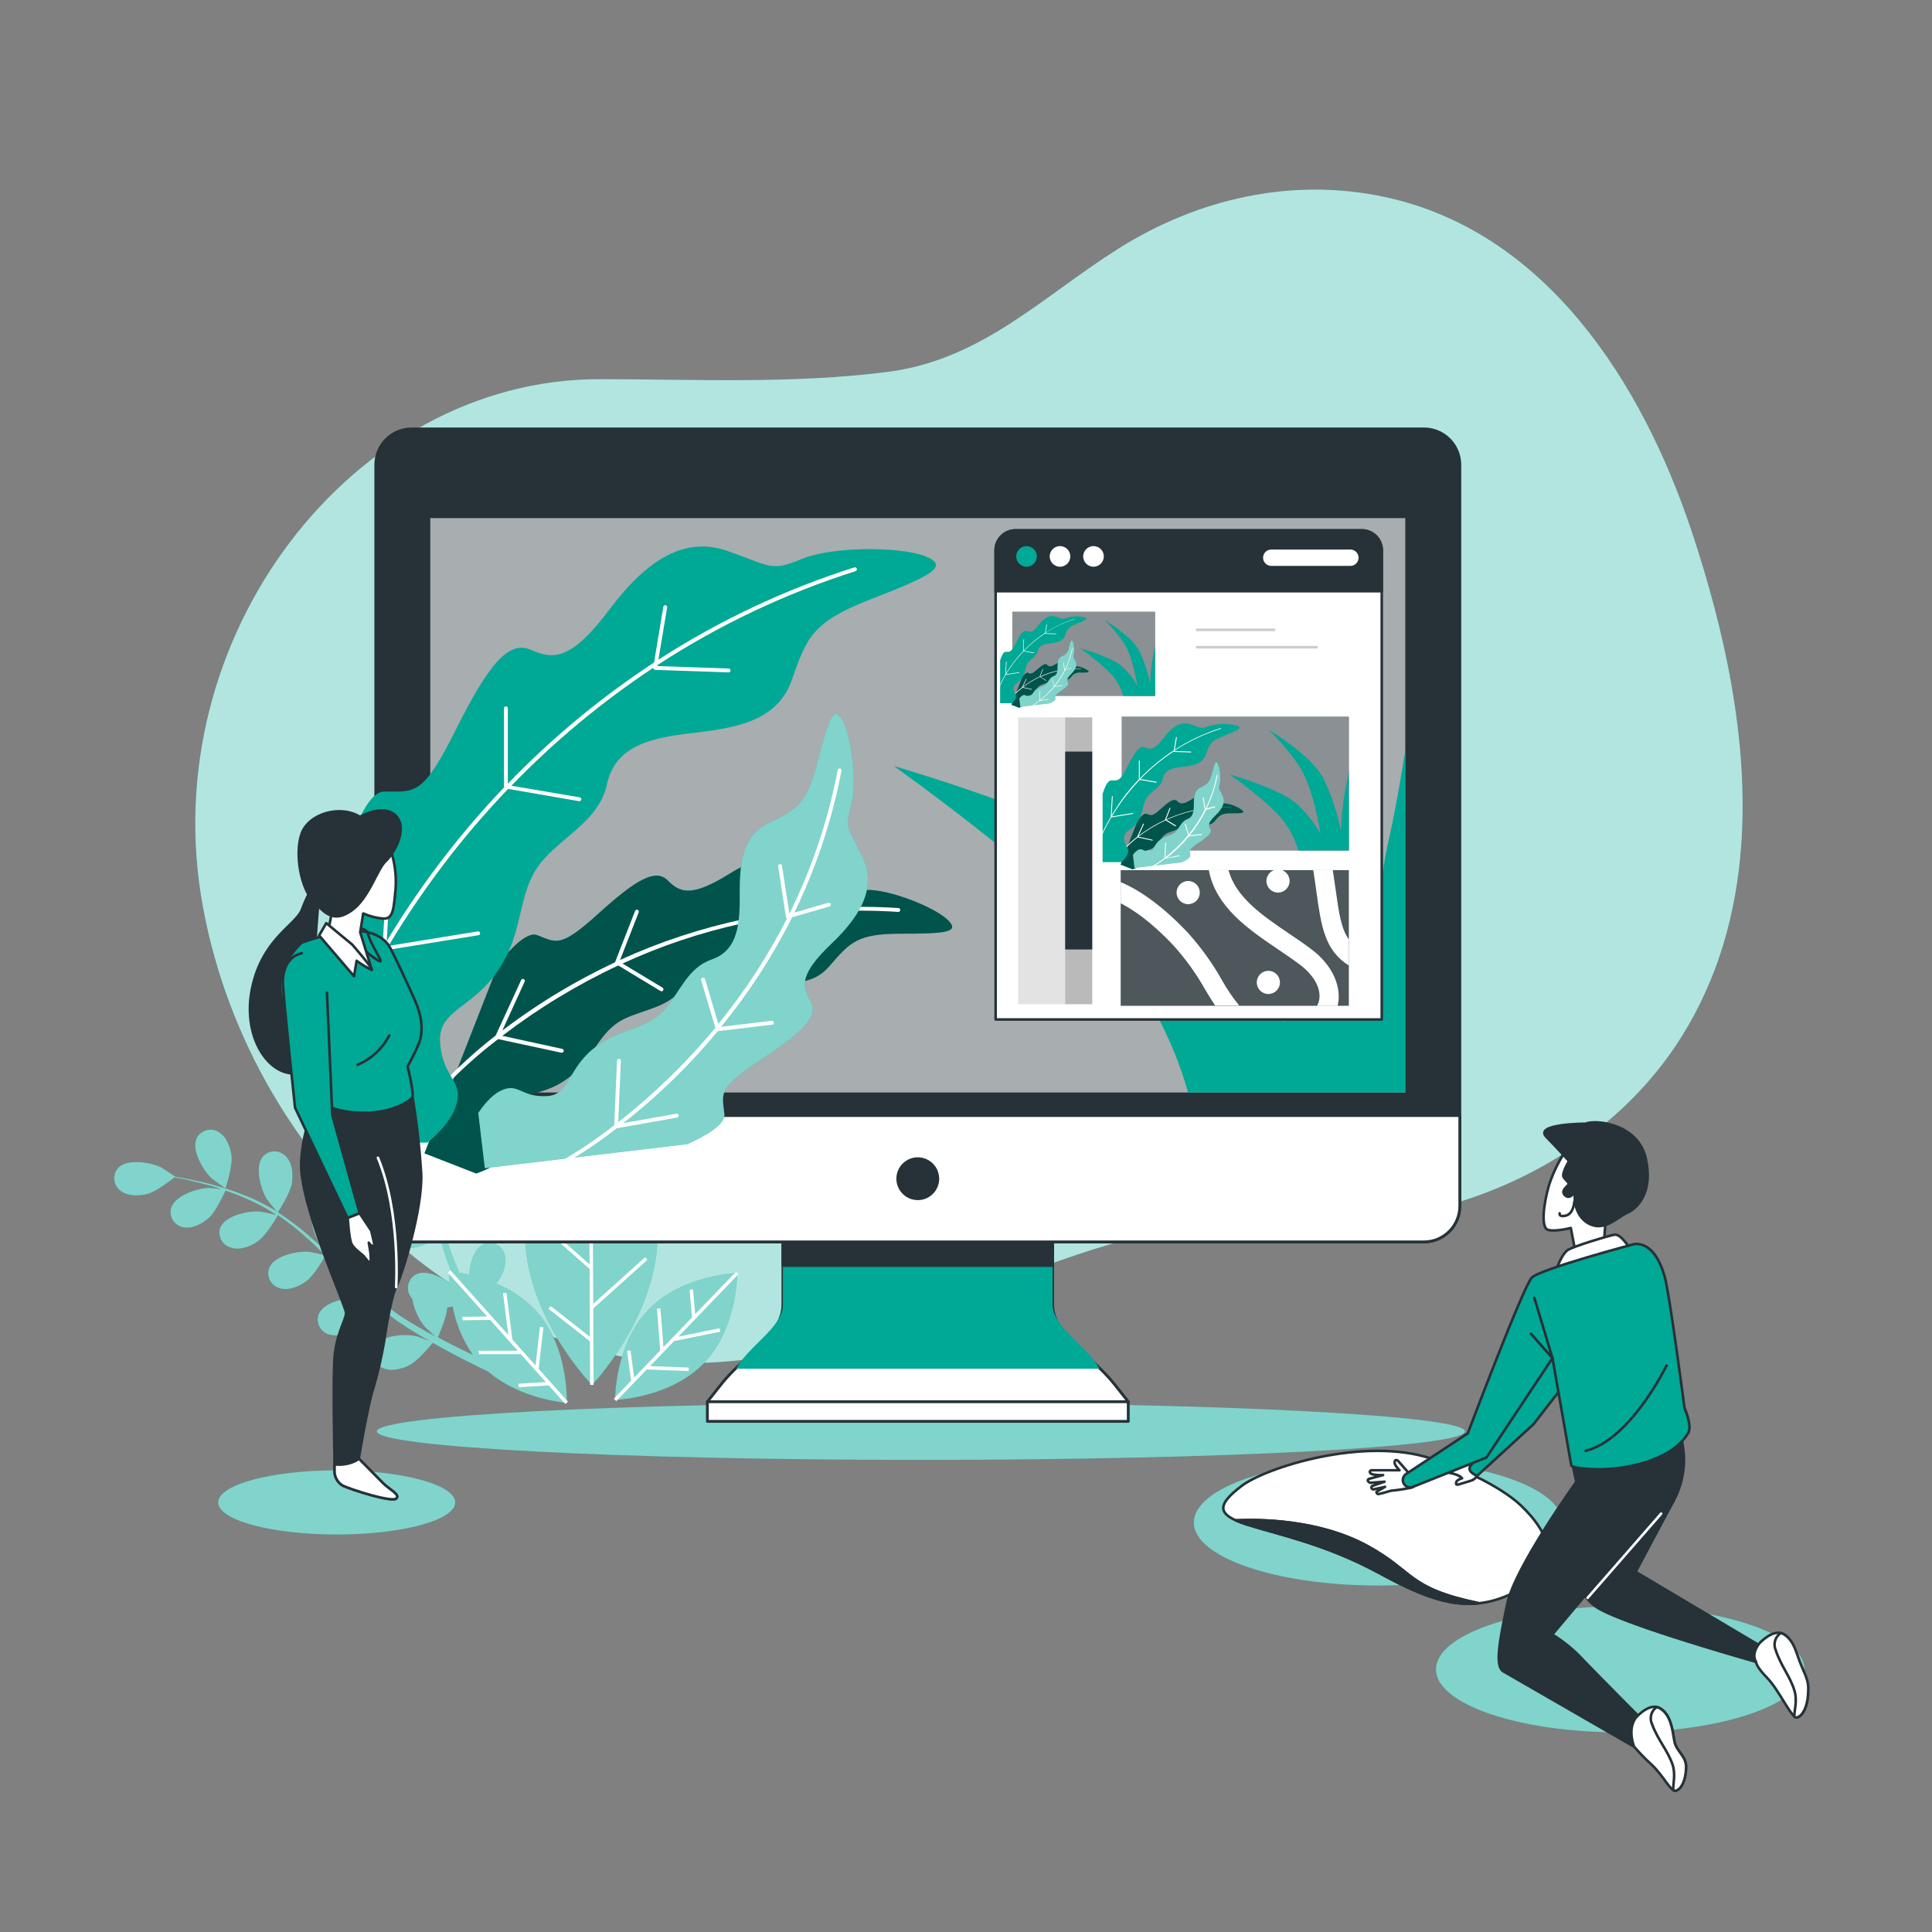 <svg width="751" height="751" viewBox="0 0 751 751" fill="none" xmlns="http://www.w3.org/2000/svg">
<rect x="0" y="0" width="751" height="751" fill="#808080" stroke="none"/>
<path d="M676.801 329.148C679.91 287.783 670.283 244.556 657.395 205.984C638.245 148.833 601.055 90.12 538.437 76.602C502.389 68.792 465.59 77.158 434.634 96.714C404.864 115.534 381.643 139.836 345.054 144.552C308.03 149.314 270.045 147.391 232.825 147.391C137.148 147.391 59.494 247.92 78.9 352.625C98.306 457.329 189.838 529.861 267.491 529.861C337.259 529.861 394.666 488 460.949 476.75C493.813 471.177 526.812 477.771 559.345 469.42C597.135 459.717 632.688 436.556 653.625 403.017C667.909 380.246 674.849 355.058 676.801 329.148Z" fill="#00A896"/>
<path opacity="0.7" d="M676.801 329.148C679.91 287.783 670.283 244.556 657.395 205.984C638.245 148.833 601.055 90.12 538.437 76.602C502.389 68.792 465.59 77.158 434.634 96.714C404.864 115.534 381.643 139.836 345.054 144.552C308.03 149.314 270.045 147.391 232.825 147.391C137.148 147.391 59.494 247.92 78.9 352.625C98.306 457.329 189.838 529.861 267.491 529.861C337.259 529.861 394.666 488 460.949 476.75C493.813 471.177 526.812 477.771 559.345 469.42C597.135 459.717 632.688 436.556 653.625 403.017C667.909 380.246 674.849 355.058 676.801 329.148Z" fill="white"/>
<path d="M147.286 411.833C147.286 411.833 154.315 406.276 156.118 402.716C157.62 399.712 158.761 395.401 157.169 392.202C156.828 391.434 156.33 390.747 155.707 390.183C155.084 389.62 154.349 389.193 153.551 388.932C152.752 388.67 151.908 388.578 151.072 388.663C150.236 388.748 149.427 389.007 148.698 389.424C144.372 392.127 143.922 401.289 145.018 405.705C145.033 406.096 147.196 411.878 147.286 411.833Z" fill="#00A896"/>
<path d="M82.325 458.11C82.625 458.38 87.627 462.015 87.657 461.925C87.687 461.835 90.45 453.424 90 449.458C89.594 446.079 88.167 441.948 85.058 440.071C84.344 439.615 83.542 439.315 82.703 439.191C81.865 439.067 81.01 439.121 80.194 439.351C79.379 439.581 78.621 439.981 77.971 440.524C77.32 441.067 76.793 441.742 76.422 442.504C74.304 447.07 78.975 454.986 82.325 458.11Z" fill="#00A896"/>
<path d="M229.551 420.23C229.551 420.23 203.821 446.785 204.017 479.393C204.212 512.002 230.106 538.347 230.106 538.347C230.106 538.347 255.821 511.791 255.64 479.168C255.46 446.545 229.551 420.23 229.551 420.23Z" fill="#00A896"/>
<path d="M192.872 498.934C193.211 498.568 193.523 498.176 193.803 497.763C195.681 494.924 197.273 490.794 196.071 487.399C195.824 486.586 195.408 485.834 194.849 485.193C194.291 484.553 193.603 484.038 192.83 483.683C192.058 483.328 191.219 483.141 190.37 483.135C189.52 483.128 188.678 483.301 187.9 483.644C184.416 485.281 182.688 490.884 182.328 495.465C180.931 495.149 179.669 494.909 178.603 494.729L177.206 491.59C176.695 490.508 176.335 489.412 175.899 488.315C175.283 486.678 174.728 484.966 174.172 483.269C176.2 482.352 182.133 479.589 184.34 477.14C186.548 474.692 188.846 470.787 188.141 467.242C188.013 466.405 187.711 465.605 187.253 464.893C186.795 464.181 186.191 463.574 185.482 463.112C184.773 462.65 183.974 462.343 183.138 462.21C182.302 462.078 181.448 462.124 180.631 462.346C175.749 463.848 172.88 472.529 172.775 477.08C172.775 477.23 172.775 478.192 172.955 479.333C172.46 477.651 171.964 475.969 171.453 474.257C170.207 469.36 169.08 464.358 167.924 459.342C167.683 458.29 167.428 457.254 167.188 456.202C168.9 455.451 175.343 452.508 177.702 449.939C180.06 447.371 182.208 443.586 181.517 440.041C181.39 439.204 181.087 438.404 180.629 437.692C180.171 436.98 179.567 436.373 178.858 435.911C178.149 435.449 177.35 435.141 176.514 435.009C175.678 434.877 174.824 434.923 174.007 435.144C169.125 436.646 166.256 445.328 166.151 449.879C166.151 450.044 166.256 451.186 166.362 452.478C165.701 449.759 165.01 447.055 164.229 444.397C162.937 439.827 161.337 435.351 159.437 430.999C160.038 430.729 167.668 427.439 170.237 424.585C172.52 422.077 174.743 418.232 174.052 414.687C173.925 413.85 173.622 413.05 173.164 412.338C172.706 411.626 172.102 411.019 171.393 410.557C170.684 410.095 169.886 409.788 169.049 409.655C168.213 409.523 167.359 409.569 166.542 409.791C161.66 411.293 158.791 419.974 158.686 424.525C158.686 424.841 159.062 429.031 159.242 430.533C159.248 430.478 159.248 430.423 159.242 430.368C157.271 426.139 154.929 422.093 152.243 418.277C149.831 414.883 147.224 411.633 144.432 408.544C141.909 405.63 139.401 403.107 137.178 400.899C135.961 399.712 134.82 398.646 133.753 397.67H133.858C133.963 397.67 131.485 391.992 131.29 391.662C129.007 387.726 122.278 381.463 117.306 382.544C116.483 382.744 115.711 383.116 115.042 383.635C114.372 384.154 113.82 384.809 113.422 385.556C113.023 386.304 112.787 387.127 112.729 387.972C112.671 388.817 112.793 389.665 113.086 390.46C114.197 393.884 117.982 396.183 121.196 397.294C124.411 398.406 131.71 397.88 133.453 397.73C134.549 398.766 135.691 399.892 136.937 401.169C139.115 403.422 141.548 405.976 144.012 408.95C144.673 409.731 145.349 410.602 146.009 411.443C144.598 410.271 142.63 408.679 142.42 408.544C138.575 406.111 129.728 403.648 125.808 406.907C125.162 407.463 124.641 408.151 124.282 408.923C123.922 409.696 123.731 410.537 123.721 411.389C123.711 412.242 123.882 413.086 124.224 413.867C124.566 414.648 125.07 415.348 125.702 415.919C128.271 418.442 132.687 418.743 136.051 418.247C139.416 417.751 145.814 413.816 147.181 412.945C148.683 414.822 150.095 416.775 151.477 418.953C154.048 422.779 156.274 426.825 158.131 431.044C158.236 431.284 158.311 431.555 158.416 431.795C157.815 431.104 154.24 427.484 153.91 427.289C150.365 424.45 141.894 421.026 137.583 423.834C136.887 424.318 136.301 424.943 135.864 425.668C135.427 426.394 135.148 427.204 135.045 428.045C134.943 428.887 135.02 429.74 135.271 430.549C135.522 431.358 135.942 432.105 136.502 432.741C138.77 435.52 143.126 436.316 146.52 436.181C150.44 436.046 158.146 432.155 158.446 432.005C160.173 436.263 161.623 440.628 162.787 445.073C163.673 448.362 164.424 451.727 165.145 455.106C164.349 454.22 161.014 450.855 160.759 450.6C157.199 447.746 148.743 444.337 144.417 447.13C143.721 447.614 143.135 448.239 142.698 448.964C142.261 449.69 141.982 450.5 141.88 451.341C141.777 452.183 141.854 453.036 142.105 453.845C142.356 454.654 142.776 455.401 143.336 456.037C145.604 458.831 149.975 459.612 153.369 459.492C157.184 459.357 164.589 455.662 165.205 455.346C165.535 456.848 165.881 458.35 166.196 459.957C167.233 464.989 168.254 470.051 169.411 474.977C169.816 476.705 170.267 478.372 170.732 480.054C169.471 478.762 167.158 476.419 166.947 476.254C163.388 473.4 154.931 469.976 150.606 472.785C149.91 473.268 149.324 473.893 148.886 474.619C148.449 475.344 148.17 476.154 148.068 476.996C147.966 477.837 148.043 478.69 148.294 479.499C148.545 480.309 148.964 481.056 149.524 481.691C151.792 484.485 156.163 485.266 159.557 485.146C162.952 485.026 169.26 482.052 171.018 481.181C171.784 483.974 172.625 486.738 173.556 489.412C173.992 490.553 174.367 491.74 174.848 492.821L175.554 494.534L174.577 494.428C174.577 494.428 174.502 496.02 174.577 498.619C170.837 495.945 165.445 493.647 161.931 495.269C161.17 495.642 160.497 496.171 159.955 496.822C159.413 497.472 159.015 498.23 158.786 499.046C158.558 499.861 158.505 500.716 158.63 501.554C158.755 502.391 159.056 503.193 159.512 503.906C159.746 504.285 160.007 504.647 160.293 504.987C160.959 508.931 162.624 512.639 165.13 515.757C165.325 515.982 167.864 518.325 169.2 519.497C167.909 518.806 166.632 518.115 165.31 517.364C163.403 516.313 161.42 515.126 159.482 513.999L156.478 512.107C155.457 511.476 154.556 510.77 153.58 510.094C152.168 509.073 150.756 507.946 149.359 506.835C150.545 504.957 153.97 499.325 154.451 496.126C154.931 492.926 154.691 488.345 152.183 485.762C151.619 485.123 150.925 484.611 150.149 484.26C149.372 483.909 148.529 483.728 147.677 483.728C146.824 483.728 145.982 483.909 145.205 484.26C144.428 484.611 143.734 485.123 143.171 485.762C139.896 489.667 142.33 498.529 144.673 502.389C144.673 502.509 145.349 503.275 146.07 504.161C144.733 503.035 143.381 501.908 142.059 500.722C138.319 497.342 134.549 493.783 130.884 490.208L128.541 488C129.563 486.498 133.318 480.49 133.828 477.005C134.339 473.521 134.054 469.225 131.545 466.656C130.981 466.017 130.288 465.505 129.511 465.154C128.734 464.804 127.892 464.622 127.039 464.622C126.187 464.622 125.344 464.804 124.567 465.154C123.79 465.505 123.097 466.017 122.533 466.656C119.259 470.562 121.677 479.423 124.035 483.269C124.035 483.404 124.831 484.32 125.642 485.326C123.585 483.419 121.512 481.556 119.409 479.769C115.802 476.671 111.994 473.816 108.009 471.222C108.369 470.682 112.905 463.712 113.476 459.927C113.987 456.563 113.716 452.147 111.193 449.579C110.629 448.939 109.936 448.427 109.159 448.077C108.382 447.726 107.539 447.545 106.687 447.545C105.835 447.545 104.992 447.726 104.215 448.077C103.438 448.427 102.745 448.939 102.181 449.579C98.907 453.484 101.34 462.346 103.758 466.191C103.923 466.461 106.537 469.72 107.513 470.862L107.378 470.757C103.393 468.321 99.201 466.24 94.851 464.539C90.982 462.995 87.025 461.681 83.001 460.603C79.276 459.567 75.791 458.846 72.727 458.23C71.045 457.915 69.513 457.659 68.086 457.419H68.176C68.176 457.419 63.054 453.995 62.694 453.814C58.623 451.787 49.566 450.285 46.006 453.919C45.428 454.54 44.989 455.276 44.715 456.078C44.442 456.881 44.342 457.732 44.422 458.577C44.501 459.421 44.758 460.239 45.176 460.976C45.594 461.714 46.164 462.355 46.847 462.856C49.671 465.094 54.087 464.929 57.361 464.088C60.636 463.247 66.373 458.786 67.875 457.674C69.377 457.945 70.879 458.245 72.682 458.621C75.686 459.297 79.185 460.123 82.88 461.204L85.884 462.18C84.052 461.985 81.544 461.76 81.288 461.76C76.782 461.85 68.011 464.674 66.524 469.555C66.302 470.37 66.255 471.223 66.385 472.057C66.516 472.891 66.82 473.688 67.28 474.397C67.739 475.106 68.342 475.71 69.05 476.169C69.759 476.629 70.556 476.934 71.39 477.065C74.92 477.741 78.78 475.563 81.303 473.295C83.827 471.027 87.011 464.208 87.672 462.781C89.91 463.547 92.178 464.388 94.536 465.395C98.795 467.163 102.887 469.309 106.762 471.808C106.987 471.958 107.198 472.139 107.423 472.274C106.522 472.034 101.55 470.982 101.19 470.952C96.684 470.532 87.672 472.454 85.659 477.08C85.36 477.894 85.242 478.763 85.31 479.627C85.379 480.491 85.634 481.331 86.058 482.087C86.482 482.843 87.064 483.499 87.766 484.009C88.467 484.519 89.27 484.871 90.12 485.041C93.56 486.107 97.63 484.365 100.394 482.382C103.578 480.114 107.904 472.619 108.024 472.334C111.817 474.927 115.434 477.767 118.853 480.835C121.407 483.088 123.885 485.476 126.363 487.895C125.192 487.594 120.566 486.633 120.235 486.603C115.729 486.182 106.717 488.03 104.704 492.716C104.391 493.502 104.247 494.345 104.282 495.19C104.317 496.035 104.53 496.863 104.907 497.62C105.284 498.378 105.817 499.047 106.471 499.584C107.124 500.121 107.884 500.514 108.7 500.737C112.139 501.818 116.21 500.061 118.973 498.093C122.083 495.87 126.213 488.706 126.483 488.09C127.61 489.201 128.736 490.283 129.848 491.394C133.498 495.029 137.133 498.679 140.843 502.179C142.119 503.38 143.426 504.522 144.733 505.678C142.975 505.288 139.761 504.612 139.476 504.597C134.97 504.176 125.958 506.024 123.945 510.71C123.632 511.497 123.489 512.341 123.524 513.187C123.56 514.033 123.775 514.861 124.153 515.619C124.532 516.376 125.066 517.045 125.722 517.581C126.377 518.117 127.138 518.509 127.955 518.731C131.38 519.812 135.465 518.055 138.214 516.087C140.963 514.12 144.598 508.157 145.604 506.459C147.782 508.367 149.99 510.199 152.258 511.912C153.249 512.633 154.21 513.414 155.262 514.044L158.191 516.012C160.233 517.274 162.126 518.46 164.063 519.587L166.917 521.224C165.19 520.563 162.411 519.542 162.186 519.482C157.77 518.37 148.668 518.851 145.904 523.177C145.478 523.909 145.211 524.724 145.122 525.568C145.033 526.411 145.123 527.263 145.387 528.069C145.651 528.875 146.082 529.616 146.653 530.243C147.224 530.87 147.921 531.37 148.698 531.708C151.927 533.285 156.208 532.174 159.212 530.642C162.546 528.959 167.578 522.726 168.224 521.96C170.552 523.297 172.85 524.573 175.013 525.73C180.781 528.809 185.812 531.272 189.733 533.12C202.425 544.1 220.313 545.301 220.313 545.301C220.313 545.301 221.245 523.898 208.643 509.794C204.245 505.063 198.861 501.355 192.872 498.934ZM170.192 519.812C170.582 518.941 173.631 512.137 173.841 508.292C174.547 508.172 175.253 508.021 175.944 507.856C177.235 514.619 179.921 521.039 183.83 526.706C181.532 525.61 179.023 524.393 176.32 523.041C174.397 522.05 172.309 520.954 170.192 519.812Z" fill="#00A896"/>
<path d="M286.567 494.834C286.567 494.834 265.133 495.495 252.021 509.118C238.908 522.741 239.073 544.175 239.073 544.175C239.073 544.175 260.492 543.514 273.619 529.891C286.747 516.267 286.567 494.834 286.567 494.834Z" fill="#00A896"/>
<g opacity="0.5">
<path d="M147.286 411.833C147.286 411.833 154.315 406.276 156.118 402.716C157.62 399.712 158.761 395.401 157.169 392.202C156.828 391.434 156.33 390.747 155.707 390.183C155.084 389.62 154.349 389.193 153.551 388.932C152.752 388.67 151.908 388.578 151.072 388.663C150.236 388.748 149.427 389.007 148.698 389.424C144.372 392.127 143.922 401.289 145.018 405.705C145.033 406.096 147.196 411.878 147.286 411.833Z" fill="white"/>
<path d="M82.325 458.11C82.625 458.38 87.627 462.015 87.657 461.925C87.687 461.835 90.45 453.424 90 449.458C89.594 446.079 88.167 441.948 85.058 440.071C84.344 439.615 83.542 439.315 82.703 439.191C81.865 439.067 81.01 439.121 80.194 439.351C79.379 439.581 78.621 439.981 77.971 440.524C77.32 441.067 76.793 441.742 76.422 442.504C74.304 447.07 78.975 454.986 82.325 458.11Z" fill="white"/>
<path d="M229.551 420.23C229.551 420.23 203.821 446.785 204.017 479.393C204.212 512.002 230.106 538.347 230.106 538.347C230.106 538.347 255.821 511.791 255.64 479.168C255.46 446.545 229.551 420.23 229.551 420.23Z" fill="white"/>
<path d="M192.872 498.934C193.211 498.568 193.523 498.176 193.803 497.763C195.681 494.924 197.273 490.794 196.071 487.399C195.824 486.586 195.408 485.834 194.849 485.193C194.291 484.553 193.603 484.038 192.83 483.683C192.058 483.328 191.219 483.141 190.37 483.135C189.52 483.128 188.678 483.301 187.9 483.644C184.416 485.281 182.688 490.884 182.328 495.465C180.931 495.149 179.669 494.909 178.603 494.729L177.206 491.59C176.695 490.508 176.335 489.412 175.899 488.315C175.283 486.678 174.728 484.966 174.172 483.269C176.2 482.352 182.133 479.589 184.34 477.14C186.548 474.692 188.846 470.787 188.141 467.242C188.013 466.405 187.711 465.605 187.253 464.893C186.795 464.181 186.191 463.574 185.482 463.112C184.773 462.65 183.974 462.343 183.138 462.21C182.302 462.078 181.448 462.124 180.631 462.346C175.749 463.848 172.88 472.529 172.775 477.08C172.775 477.23 172.775 478.192 172.955 479.333C172.46 477.651 171.964 475.969 171.453 474.257C170.207 469.36 169.08 464.358 167.924 459.342C167.683 458.29 167.428 457.254 167.188 456.202C168.9 455.451 175.343 452.508 177.702 449.939C180.06 447.371 182.208 443.586 181.517 440.041C181.39 439.204 181.087 438.404 180.629 437.692C180.171 436.98 179.567 436.373 178.858 435.911C178.149 435.449 177.35 435.141 176.514 435.009C175.678 434.877 174.824 434.923 174.007 435.144C169.125 436.646 166.256 445.328 166.151 449.879C166.151 450.044 166.256 451.186 166.362 452.478C165.701 449.759 165.01 447.055 164.229 444.397C162.937 439.827 161.337 435.351 159.437 430.999C160.038 430.729 167.668 427.439 170.237 424.585C172.52 422.077 174.743 418.232 174.052 414.687C173.925 413.85 173.622 413.05 173.164 412.338C172.706 411.626 172.102 411.019 171.393 410.557C170.684 410.095 169.886 409.788 169.049 409.655C168.213 409.523 167.359 409.569 166.542 409.791C161.66 411.293 158.791 419.974 158.686 424.525C158.686 424.841 159.062 429.031 159.242 430.533C159.248 430.478 159.248 430.423 159.242 430.368C157.271 426.139 154.929 422.093 152.243 418.277C149.831 414.883 147.224 411.633 144.432 408.544C141.909 405.63 139.401 403.107 137.178 400.899C135.961 399.712 134.82 398.646 133.753 397.67H133.858C133.963 397.67 131.485 391.992 131.29 391.662C129.007 387.726 122.278 381.463 117.306 382.544C116.483 382.744 115.711 383.116 115.042 383.635C114.372 384.154 113.82 384.809 113.422 385.556C113.023 386.304 112.787 387.127 112.729 387.972C112.671 388.817 112.793 389.665 113.086 390.46C114.197 393.884 117.982 396.183 121.196 397.294C124.411 398.406 131.71 397.88 133.453 397.73C134.549 398.766 135.691 399.892 136.937 401.169C139.115 403.422 141.548 405.976 144.012 408.95C144.673 409.731 145.349 410.602 146.009 411.443C144.598 410.271 142.63 408.679 142.42 408.544C138.575 406.111 129.728 403.648 125.808 406.907C125.162 407.463 124.641 408.151 124.282 408.923C123.922 409.696 123.731 410.537 123.721 411.389C123.711 412.242 123.882 413.086 124.224 413.867C124.566 414.648 125.07 415.348 125.702 415.919C128.271 418.442 132.687 418.743 136.051 418.247C139.416 417.751 145.814 413.816 147.181 412.945C148.683 414.822 150.095 416.775 151.477 418.953C154.048 422.779 156.274 426.825 158.131 431.044C158.236 431.284 158.311 431.555 158.416 431.795C157.815 431.104 154.24 427.484 153.91 427.289C150.365 424.45 141.894 421.026 137.583 423.834C136.887 424.318 136.301 424.943 135.864 425.668C135.427 426.394 135.148 427.204 135.045 428.045C134.943 428.887 135.02 429.74 135.271 430.549C135.522 431.358 135.942 432.105 136.502 432.741C138.77 435.52 143.126 436.316 146.52 436.181C150.44 436.046 158.146 432.155 158.446 432.005C160.173 436.263 161.623 440.628 162.787 445.073C163.673 448.362 164.424 451.727 165.145 455.106C164.349 454.22 161.014 450.855 160.759 450.6C157.199 447.746 148.743 444.337 144.417 447.13C143.721 447.614 143.135 448.239 142.698 448.964C142.261 449.69 141.982 450.5 141.88 451.341C141.777 452.183 141.854 453.036 142.105 453.845C142.356 454.654 142.776 455.401 143.336 456.037C145.604 458.831 149.975 459.612 153.369 459.492C157.184 459.357 164.589 455.662 165.205 455.346C165.535 456.848 165.881 458.35 166.196 459.957C167.233 464.989 168.254 470.051 169.411 474.977C169.816 476.705 170.267 478.372 170.732 480.054C169.471 478.762 167.158 476.419 166.947 476.254C163.388 473.4 154.931 469.976 150.606 472.785C149.91 473.268 149.324 473.893 148.886 474.619C148.449 475.344 148.17 476.154 148.068 476.996C147.966 477.837 148.043 478.69 148.294 479.499C148.545 480.309 148.964 481.056 149.524 481.691C151.792 484.485 156.163 485.266 159.557 485.146C162.952 485.026 169.26 482.052 171.018 481.181C171.784 483.974 172.625 486.738 173.556 489.412C173.992 490.553 174.367 491.74 174.848 492.821L175.554 494.534L174.577 494.428C174.577 494.428 174.502 496.02 174.577 498.619C170.837 495.945 165.445 493.647 161.931 495.269C161.17 495.642 160.497 496.171 159.955 496.822C159.413 497.472 159.015 498.23 158.786 499.046C158.558 499.861 158.505 500.716 158.63 501.554C158.755 502.391 159.056 503.193 159.512 503.906C159.746 504.285 160.007 504.647 160.293 504.987C160.959 508.931 162.624 512.639 165.13 515.757C165.325 515.982 167.864 518.325 169.2 519.497C167.909 518.806 166.632 518.115 165.31 517.364C163.403 516.313 161.42 515.126 159.482 513.999L156.478 512.107C155.457 511.476 154.556 510.77 153.58 510.094C152.168 509.073 150.756 507.946 149.359 506.835C150.545 504.957 153.97 499.325 154.451 496.126C154.931 492.926 154.691 488.345 152.183 485.762C151.619 485.123 150.925 484.611 150.149 484.26C149.372 483.909 148.529 483.728 147.677 483.728C146.824 483.728 145.982 483.909 145.205 484.26C144.428 484.611 143.734 485.123 143.171 485.762C139.896 489.667 142.33 498.529 144.673 502.389C144.673 502.509 145.349 503.275 146.07 504.161C144.733 503.035 143.381 501.908 142.059 500.722C138.319 497.342 134.549 493.783 130.884 490.208L128.541 488C129.563 486.498 133.318 480.49 133.828 477.005C134.339 473.521 134.054 469.225 131.545 466.656C130.981 466.017 130.288 465.505 129.511 465.154C128.734 464.804 127.892 464.622 127.039 464.622C126.187 464.622 125.344 464.804 124.567 465.154C123.79 465.505 123.097 466.017 122.533 466.656C119.259 470.562 121.677 479.423 124.035 483.269C124.035 483.404 124.831 484.32 125.642 485.326C123.585 483.419 121.512 481.556 119.409 479.769C115.802 476.671 111.994 473.816 108.009 471.222C108.369 470.682 112.905 463.712 113.476 459.927C113.987 456.563 113.716 452.147 111.193 449.579C110.629 448.939 109.936 448.427 109.159 448.077C108.382 447.726 107.539 447.545 106.687 447.545C105.835 447.545 104.992 447.726 104.215 448.077C103.438 448.427 102.745 448.939 102.181 449.579C98.907 453.484 101.34 462.346 103.758 466.191C103.923 466.461 106.537 469.72 107.513 470.862L107.378 470.757C103.393 468.321 99.201 466.24 94.851 464.539C90.982 462.995 87.025 461.681 83.001 460.603C79.276 459.567 75.791 458.846 72.727 458.23C71.045 457.915 69.513 457.659 68.086 457.419H68.176C68.176 457.419 63.054 453.995 62.694 453.814C58.623 451.787 49.566 450.285 46.006 453.919C45.428 454.54 44.989 455.276 44.715 456.078C44.442 456.881 44.342 457.732 44.422 458.577C44.501 459.421 44.758 460.239 45.176 460.976C45.594 461.714 46.164 462.355 46.847 462.856C49.671 465.094 54.087 464.929 57.361 464.088C60.636 463.247 66.373 458.786 67.875 457.674C69.377 457.945 70.879 458.245 72.682 458.621C75.686 459.297 79.185 460.123 82.88 461.204L85.884 462.18C84.052 461.985 81.544 461.76 81.288 461.76C76.782 461.85 68.011 464.674 66.524 469.555C66.302 470.37 66.255 471.223 66.385 472.057C66.516 472.891 66.82 473.688 67.28 474.397C67.739 475.106 68.342 475.71 69.05 476.169C69.759 476.629 70.556 476.934 71.39 477.065C74.92 477.741 78.78 475.563 81.303 473.295C83.827 471.027 87.011 464.208 87.672 462.781C89.91 463.547 92.178 464.388 94.536 465.395C98.795 467.163 102.887 469.309 106.762 471.808C106.987 471.958 107.198 472.139 107.423 472.274C106.522 472.034 101.55 470.982 101.19 470.952C96.684 470.532 87.672 472.454 85.659 477.08C85.36 477.894 85.242 478.763 85.31 479.627C85.379 480.491 85.634 481.331 86.058 482.087C86.482 482.843 87.064 483.499 87.766 484.009C88.467 484.519 89.27 484.871 90.12 485.041C93.56 486.107 97.63 484.365 100.394 482.382C103.578 480.114 107.904 472.619 108.024 472.334C111.817 474.927 115.434 477.767 118.853 480.835C121.407 483.088 123.885 485.476 126.363 487.895C125.192 487.594 120.566 486.633 120.235 486.603C115.729 486.182 106.717 488.03 104.704 492.716C104.391 493.502 104.247 494.345 104.282 495.19C104.317 496.035 104.53 496.863 104.907 497.62C105.284 498.378 105.817 499.047 106.471 499.584C107.124 500.121 107.884 500.514 108.7 500.737C112.139 501.818 116.21 500.061 118.973 498.093C122.083 495.87 126.213 488.706 126.483 488.09C127.61 489.201 128.736 490.283 129.848 491.394C133.498 495.029 137.133 498.679 140.843 502.179C142.119 503.38 143.426 504.522 144.733 505.678C142.975 505.288 139.761 504.612 139.476 504.597C134.97 504.176 125.958 506.024 123.945 510.71C123.632 511.497 123.489 512.341 123.524 513.187C123.56 514.033 123.775 514.861 124.153 515.619C124.532 516.376 125.066 517.045 125.722 517.581C126.377 518.117 127.138 518.509 127.955 518.731C131.38 519.812 135.465 518.055 138.214 516.087C140.963 514.12 144.598 508.157 145.604 506.459C147.782 508.367 149.99 510.199 152.258 511.912C153.249 512.633 154.21 513.414 155.262 514.044L158.191 516.012C160.233 517.274 162.126 518.46 164.063 519.587L166.917 521.224C165.19 520.563 162.411 519.542 162.186 519.482C157.77 518.37 148.668 518.851 145.904 523.177C145.478 523.909 145.211 524.724 145.122 525.568C145.033 526.411 145.123 527.263 145.387 528.069C145.651 528.875 146.082 529.616 146.653 530.243C147.224 530.87 147.921 531.37 148.698 531.708C151.927 533.285 156.208 532.174 159.212 530.642C162.546 528.959 167.578 522.726 168.224 521.96C170.552 523.297 172.85 524.573 175.013 525.73C180.781 528.809 185.812 531.272 189.733 533.12C202.425 544.1 220.313 545.301 220.313 545.301C220.313 545.301 221.245 523.898 208.643 509.794C204.245 505.063 198.861 501.355 192.872 498.934ZM170.192 519.812C170.582 518.941 173.631 512.137 173.841 508.292C174.547 508.172 175.253 508.021 175.944 507.856C177.235 514.619 179.921 521.039 183.83 526.706C181.532 525.61 179.023 524.393 176.32 523.041C174.397 522.05 172.309 520.954 170.192 519.812Z" fill="white"/>
<path d="M286.567 494.834C286.567 494.834 265.133 495.495 252.021 509.118C238.908 522.741 239.073 544.175 239.073 544.175C239.073 544.175 260.492 543.514 273.619 529.891C286.747 516.267 286.567 494.834 286.567 494.834Z" fill="white"/>
</g>
<path d="M230.602 508.637L251.645 489.712L250.744 488.721L230.602 506.835L230.482 482.037L230.602 482.112L248.401 456.082L247.274 455.331L230.482 479.889L230.227 420.23H228.875L229.04 460.738L215.642 449.143L214.771 450.164L229.055 462.526L229.175 491.484L208.868 473.505L207.982 474.527L229.19 493.287L229.295 519.647L214.035 507.676L213.209 508.742L229.31 521.374L229.385 538.347L230.737 538.332L230.602 508.622V508.637Z" fill="white"/>
<path d="M211.226 515.937L209.874 515.787L208.177 530.777L199.15 520.668H199.165L196.867 502.539L195.53 502.704L197.588 518.926L175.118 493.813L174.112 494.714L189.357 511.746L179.714 511.867L179.729 513.218L190.544 513.083L201.238 525.039L186.143 525.054L186.158 526.391L202.44 526.376L212.157 537.235L201.508 537.881L201.598 539.233L213.299 538.527L219.773 545.752L220.779 544.851L209.379 532.114L211.226 515.937Z" fill="white"/>
<path d="M262.069 521.284L279.988 517.649L279.718 516.313L263.691 519.572L287.047 495.3L286.086 494.368L270.225 510.83L269.384 501.217L268.047 501.338L268.993 512.122L257.878 523.672L256.722 508.622L255.385 508.727L256.617 524.979L246.508 535.478L245.081 524.919L243.745 525.099L245.322 536.71L238.593 543.709L239.554 544.64L251.405 532.324L267.687 532.955L267.732 531.603L252.667 531.032L262.069 521.269V521.284Z" fill="white"/>
<path d="M357.987 567.486C474.793 567.486 569.483 562.523 569.483 556.401C569.483 550.279 474.793 545.316 357.987 545.316C241.18 545.316 146.49 550.279 146.49 556.401C146.49 562.523 241.18 567.486 357.987 567.486Z" fill="#00A896"/>
<path opacity="0.5" d="M357.987 567.486C474.793 567.486 569.483 562.523 569.483 556.401C569.483 550.279 474.793 545.316 357.987 545.316C241.18 545.316 146.49 550.279 146.49 556.401C146.49 562.523 241.18 567.486 357.987 567.486Z" fill="white"/>
<path d="M409.175 507.135V471.538H304.335V507.135C304.335 518.746 289.135 526.992 280.484 537.911L274.971 544.881H438.584L433.072 537.911C424.375 526.992 409.175 518.746 409.175 507.135Z" fill="white" stroke="#263238" stroke-width="1.095" stroke-linecap="round" stroke-linejoin="round"/>
<g style="mix-blend-mode:multiply">
<path d="M286.131 532.053H427.394C422.347 522.951 409.175 515.892 409.175 507.135V471.538H304.335V507.135C304.335 515.892 291.163 522.951 286.131 532.053Z" fill="#00A896"/>
</g>
<path d="M409.175 476.885H304.335V491.92H409.175V476.885Z" fill="#263238" stroke="#263238" stroke-width="1.095" stroke-linecap="round" stroke-linejoin="round"/>
<path d="M553.502 166.722H160.023C152.317 166.722 146.07 172.969 146.07 180.676V468.804C146.07 476.511 152.317 482.758 160.023 482.758H553.502C561.208 482.758 567.456 476.511 567.456 468.804V180.676C567.456 172.969 561.208 166.722 553.502 166.722Z" fill="#263238" stroke="#263238" stroke-width="1.095" stroke-linecap="round" stroke-linejoin="round"/>
<path d="M146.07 433.627H567.456V468.789C567.456 470.622 567.095 472.436 566.394 474.129C565.692 475.822 564.664 477.36 563.369 478.656C562.073 479.952 560.535 480.979 558.842 481.681C557.149 482.382 555.335 482.743 553.502 482.743H159.978C158.146 482.743 156.331 482.382 154.638 481.681C152.945 480.979 151.407 479.952 150.111 478.656C148.816 477.36 147.788 475.822 147.087 474.129C146.385 472.436 146.025 470.622 146.025 468.789V433.627H146.07Z" fill="white" stroke="#263238" stroke-width="1.095" stroke-linecap="round" stroke-linejoin="round"/>
<path d="M546.247 201.403H167.263V424.675H546.247V201.403Z" fill="#263238" stroke="#263238" stroke-width="1.095" stroke-linecap="round" stroke-linejoin="round"/>
<path opacity="0.6" d="M546.247 201.403H167.263V424.675H546.247V201.403Z" fill="white"/>
<path d="M364.536 458.2C364.539 456.661 364.085 455.155 363.232 453.873C362.379 452.592 361.164 451.592 359.743 451.001C358.322 450.41 356.757 450.254 355.247 450.552C353.736 450.851 352.349 451.591 351.259 452.678C350.169 453.766 349.427 455.152 349.125 456.662C348.824 458.171 348.977 459.737 349.566 461.159C350.154 462.582 351.151 463.798 352.431 464.653C353.711 465.509 355.216 465.965 356.755 465.965C358.816 465.965 360.793 465.148 362.251 463.692C363.71 462.236 364.532 460.261 364.536 458.2Z" fill="#263238" stroke="#263238" stroke-width="1.095" stroke-linecap="round" stroke-linejoin="round"/>
<path d="M438.569 544.881H274.971V552.511H438.569V544.881Z" fill="white" stroke="#263238" stroke-width="1.095" stroke-linecap="round" stroke-linejoin="round"/>
<path d="M368.29 357.476C362.913 352.444 345.76 345.715 336.748 345.911C327.736 346.106 328.352 344.844 319.01 336.778C309.667 328.713 297.877 330.77 283.337 339.782C268.798 348.794 264.337 347.052 259.591 342.261C254.844 337.469 247.259 341.855 232.555 355.178C217.85 368.501 216.393 366.488 208.778 363.484C205.128 362.057 199.12 367.99 193.863 374.449L164.995 448.317L185.137 456.172C188.997 454.791 193.127 452.808 195.485 450.164C200.772 444.156 195.05 441.918 198.144 432.14C201.238 422.362 212.848 428.34 225.45 414.897C231.684 408.244 234.177 400.193 242.588 396.092C250.489 392.232 260.342 391.586 265.614 383.566C270.886 375.545 279.642 375.83 290.983 378.789C302.323 381.748 314.279 384.963 322.344 375.62C330.41 366.278 333.159 362.958 350.071 362.943C366.984 362.928 373.668 362.553 368.29 357.476Z" fill="#00A896"/>
<path opacity="0.5" d="M368.29 357.476C362.913 352.444 345.76 345.715 336.748 345.911C327.736 346.106 328.352 344.844 319.01 336.778C309.667 328.713 297.877 330.77 283.337 339.782C268.798 348.794 264.337 347.052 259.591 342.261C254.844 337.469 247.259 341.855 232.555 355.178C217.85 368.501 216.393 366.488 208.778 363.484C205.128 362.057 199.12 367.99 193.863 374.449L164.995 448.317L185.137 456.172C188.997 454.791 193.127 452.808 195.485 450.164C200.772 444.156 195.05 441.918 198.144 432.14C201.238 422.362 212.848 428.34 225.45 414.897C231.684 408.244 234.177 400.193 242.588 396.092C250.489 392.232 260.342 391.586 265.614 383.566C270.886 375.545 279.642 375.83 290.983 378.789C302.323 381.748 314.279 384.963 322.344 375.62C330.41 366.278 333.159 362.958 350.071 362.943C366.984 362.928 373.668 362.553 368.29 357.476Z" fill="black"/>
<path d="M349.245 352.97C329.823 351.714 310.32 353.017 291.238 356.845L298.312 344.994C298.411 344.821 298.439 344.615 298.388 344.421C298.338 344.227 298.213 344.061 298.042 343.958C297.87 343.859 297.667 343.833 297.476 343.883C297.284 343.934 297.121 344.058 297.02 344.228L289.24 357.266C272.64 360.772 256.476 366.096 241.041 373.142L248.251 354.682C248.295 354.589 248.32 354.488 248.323 354.384C248.326 354.281 248.308 354.178 248.27 354.082C248.232 353.986 248.174 353.899 248.101 353.826C248.027 353.754 247.94 353.697 247.843 353.66C247.747 353.622 247.644 353.605 247.541 353.61C247.438 353.614 247.336 353.64 247.243 353.685C247.151 353.73 247.068 353.794 247.001 353.873C246.934 353.951 246.884 354.043 246.854 354.142L239.133 373.893C239.133 373.893 239.133 373.983 239.133 374.028C231.623 377.573 224.744 381.238 218.736 384.797C210.606 389.596 202.767 394.872 195.26 400.598L203.972 381.508C204.029 381.333 204.021 381.143 203.948 380.974C203.875 380.806 203.743 380.669 203.576 380.591C203.41 380.514 203.22 380.5 203.044 380.552C202.867 380.605 202.717 380.721 202.62 380.877L192.677 402.536C185.019 408.464 177.847 414.993 171.228 422.062C171.089 422.205 171.012 422.396 171.012 422.595C171.012 422.794 171.089 422.985 171.228 423.128C171.373 423.245 171.553 423.309 171.739 423.309C171.843 423.309 171.946 423.288 172.042 423.247C172.138 423.206 172.224 423.145 172.294 423.068C178.874 416.118 186.007 409.714 193.623 403.918L218.226 409.205H218.376C218.549 409.205 218.717 409.145 218.851 409.036C218.985 408.926 219.077 408.774 219.112 408.604C219.134 408.508 219.136 408.409 219.119 408.312C219.103 408.216 219.066 408.123 219.013 408.041C218.96 407.958 218.891 407.887 218.81 407.831C218.729 407.776 218.637 407.737 218.541 407.718L195.26 402.641C209.253 391.93 224.36 382.76 240.32 375.29L256.752 385.218C256.924 385.319 257.128 385.348 257.322 385.3C257.515 385.253 257.683 385.132 257.788 384.963C257.889 384.791 257.918 384.586 257.871 384.393C257.823 384.199 257.702 384.032 257.533 383.926L241.972 374.539C256.837 367.695 272.398 362.478 288.384 358.978C288.377 359.033 288.377 359.088 288.384 359.143C288.414 359.244 288.466 359.336 288.536 359.414C288.606 359.492 288.693 359.554 288.79 359.594L307.024 367.449C307.118 367.494 307.22 367.519 307.324 367.524C307.523 367.564 307.73 367.523 307.899 367.411C308.068 367.298 308.186 367.123 308.225 366.924C308.265 366.724 308.224 366.518 308.112 366.349C307.999 366.18 307.824 366.062 307.625 366.022L290.246 358.512C309.61 354.514 329.426 353.155 349.155 354.472C349.254 354.478 349.352 354.464 349.446 354.432C349.539 354.4 349.625 354.349 349.699 354.284C349.773 354.218 349.833 354.139 349.877 354.05C349.92 353.961 349.945 353.865 349.951 353.766C349.957 353.667 349.943 353.569 349.911 353.475C349.879 353.382 349.828 353.296 349.763 353.222C349.697 353.148 349.618 353.088 349.529 353.044C349.44 353.001 349.344 352.976 349.245 352.97Z" fill="white"/>
<path d="M327.511 280.018C331.041 286.491 333.219 304.831 330.785 313.392C328.352 321.954 329.719 321.788 335.156 332.918C340.594 344.048 335.697 354.893 323.321 366.698C310.944 378.504 311.5 383.22 314.954 389.063C318.409 394.906 312.251 401.079 295.624 412.029C278.997 422.978 280.604 424.826 281.58 433.057C282.031 436.947 274.851 441.273 267.221 444.742L188.471 454.085L185.918 432.621C188.231 429.227 191.19 425.727 194.389 424.105C201.538 420.5 202.259 426.628 212.533 426.087C222.807 425.547 219.923 412.81 236.099 404.008C244.105 399.637 252.516 399.247 258.629 392.142C264.337 385.458 267.506 376.101 276.533 373.022C285.801 369.852 287.558 361.381 287.543 349.666C287.528 337.95 287.438 325.559 298.508 320.121C309.577 314.684 313.528 312.822 317.748 296.465C321.969 280.108 323.981 273.544 327.511 280.018Z" fill="#00A896"/>
<path opacity="0.5" d="M327.511 280.018C331.041 286.491 333.219 304.831 330.785 313.392C328.352 321.954 329.719 321.788 335.156 332.918C340.594 344.048 335.697 354.893 323.321 366.698C310.944 378.504 311.5 383.22 314.954 389.063C318.409 394.906 312.251 401.079 295.624 412.029C278.997 422.978 280.604 424.826 281.58 433.057C282.031 436.947 274.851 441.273 267.221 444.742L188.471 454.085L185.918 432.621C188.231 429.227 191.19 425.727 194.389 424.105C201.538 420.5 202.259 426.628 212.533 426.087C222.807 425.547 219.923 412.81 236.099 404.008C244.105 399.637 252.516 399.247 258.629 392.142C264.337 385.458 267.506 376.101 276.533 373.022C285.801 369.852 287.558 361.381 287.543 349.666C287.528 337.95 287.438 325.559 298.508 320.121C309.577 314.684 313.528 312.822 317.748 296.465C321.969 280.108 323.981 273.544 327.511 280.018Z" fill="white"/>
<path d="M322.014 350.897L308.766 354.757C317.276 337.253 323.442 318.704 327.106 299.589C327.125 299.492 327.126 299.393 327.107 299.296C327.088 299.199 327.051 299.107 326.996 299.024C326.942 298.942 326.872 298.871 326.79 298.816C326.708 298.761 326.616 298.722 326.52 298.703C326.323 298.671 326.122 298.716 325.958 298.827C325.793 298.939 325.677 299.109 325.634 299.304C321.921 318.705 315.6 337.516 306.844 355.223L303.975 336.523C303.958 336.425 303.923 336.332 303.87 336.248C303.817 336.164 303.749 336.091 303.668 336.034C303.587 335.976 303.495 335.936 303.398 335.914C303.301 335.892 303.201 335.89 303.104 335.907C303.006 335.922 302.913 335.956 302.829 336.007C302.745 336.058 302.672 336.126 302.615 336.205C302.558 336.285 302.517 336.376 302.495 336.472C302.473 336.567 302.471 336.667 302.488 336.763L305.492 356.38C305.507 356.485 305.544 356.587 305.601 356.677C305.658 356.768 305.734 356.846 305.822 356.905C305.872 356.912 305.923 356.912 305.972 356.905C298.567 371.536 289.603 385.324 279.237 398.03L274.055 380.607C274.027 380.508 273.981 380.416 273.917 380.335C273.854 380.255 273.776 380.188 273.686 380.137C273.597 380.087 273.499 380.055 273.397 380.043C273.295 380.031 273.192 380.038 273.094 380.066C272.995 380.094 272.903 380.14 272.822 380.204C272.742 380.267 272.674 380.345 272.624 380.435C272.574 380.524 272.542 380.622 272.53 380.724C272.517 380.826 272.525 380.929 272.553 381.027L278.08 399.532C266.845 413.072 254.185 425.364 240.32 436.196L241.341 412.329C241.345 412.23 241.33 412.132 241.296 412.039C241.262 411.947 241.21 411.862 241.143 411.789C241.076 411.716 240.995 411.658 240.906 411.617C240.816 411.575 240.719 411.552 240.62 411.548C240.423 411.547 240.233 411.621 240.088 411.755C239.944 411.889 239.855 412.072 239.839 412.269L238.758 437.397C231.211 443.318 223.194 448.612 214.786 453.228C214.609 453.319 214.475 453.475 214.413 453.663C214.351 453.852 214.367 454.058 214.456 454.235C214.521 454.357 214.618 454.46 214.737 454.531C214.856 454.603 214.993 454.64 215.132 454.64C215.251 454.644 215.37 454.619 215.477 454.565C223.969 449.898 232.071 444.554 239.704 438.584L263.196 434.423C263.294 434.407 263.388 434.371 263.473 434.317C263.558 434.264 263.631 434.195 263.689 434.113C263.747 434.032 263.788 433.939 263.811 433.842C263.833 433.744 263.836 433.643 263.819 433.545C263.802 433.446 263.766 433.352 263.713 433.267C263.66 433.182 263.59 433.109 263.509 433.051C263.427 432.993 263.335 432.952 263.237 432.93C263.14 432.908 263.039 432.905 262.94 432.921L242.258 436.586C249.685 430.76 256.766 424.506 263.466 417.856C268.422 412.915 273.694 407.237 279.012 400.809H279.147L300.175 398.3C300.273 398.289 300.369 398.257 300.455 398.209C300.542 398.16 300.618 398.095 300.679 398.017C300.741 397.939 300.786 397.849 300.813 397.754C300.84 397.658 300.847 397.558 300.836 397.459C300.824 397.361 300.793 397.265 300.744 397.179C300.695 397.092 300.63 397.016 300.552 396.955C300.474 396.893 300.384 396.848 300.289 396.821C300.193 396.794 300.093 396.787 299.995 396.798L280.303 399.126C291.042 386.001 300.3 371.731 307.91 356.575L322.479 352.339C322.646 352.272 322.784 352.147 322.867 351.987C322.949 351.827 322.972 351.643 322.93 351.468C322.911 351.368 322.871 351.274 322.814 351.191C322.757 351.107 322.683 351.036 322.597 350.983C322.511 350.929 322.414 350.894 322.314 350.879C322.214 350.864 322.112 350.871 322.014 350.897Z" fill="white"/>
<path d="M359.849 216.288C350.011 212.353 323.471 212.353 311.665 217.279C299.859 222.206 299.874 220.283 283.127 214.275C266.38 208.267 251.675 217.279 236.926 236.895C222.176 256.512 215.297 256.557 206.45 252.621C197.603 248.686 189.733 258.524 176.966 284.073C164.199 309.622 161.225 307.67 149.434 307.67C143.802 307.67 138.845 318.649 135.195 330.2V444.141H166.256C170.762 440.281 175.268 435.46 176.966 430.623C180.886 419.809 172.039 419.809 171.063 405.089C170.087 390.37 188.756 392.307 198.594 367.735C203.446 355.568 202.59 343.492 211.707 333.609C220.253 324.312 233.065 318.214 235.949 304.801C238.953 291.043 250.699 287.122 267.401 285.155C284.103 283.187 301.812 281.219 307.715 264.502C313.618 247.785 315.57 241.897 338.19 233.05C360.81 224.204 369.672 220.283 359.849 216.288Z" fill="#00A896"/>
<path d="M333.039 221.034C332.977 220.845 332.842 220.688 332.665 220.598C332.487 220.508 332.281 220.492 332.092 220.554C305.233 229.087 279.626 241.148 255.941 256.421L259.32 236.129C259.34 236.032 259.339 235.932 259.318 235.836C259.297 235.739 259.256 235.648 259.199 235.567C259.141 235.487 259.067 235.42 258.982 235.369C258.897 235.318 258.803 235.286 258.705 235.273C258.608 235.256 258.508 235.259 258.413 235.28C258.317 235.302 258.226 235.343 258.147 235.401C258.067 235.458 257.999 235.531 257.948 235.615C257.897 235.699 257.863 235.792 257.848 235.889L254.244 257.533C233.604 271.064 214.541 286.857 197.408 304.621V275.332C197.404 275.134 197.324 274.945 197.184 274.805C197.044 274.665 196.855 274.584 196.657 274.581C196.458 274.581 196.267 274.66 196.126 274.801C195.985 274.941 195.906 275.132 195.906 275.332V305.807C195.883 305.906 195.883 306.009 195.906 306.108C187.585 314.819 180.345 323.336 174.127 331.281C165.504 342.307 157.554 353.843 150.32 365.827L152.123 334.405C152.127 334.208 152.057 334.016 151.926 333.868C151.795 333.721 151.613 333.628 151.417 333.609C151.219 333.605 151.028 333.675 150.88 333.806C150.732 333.937 150.64 334.119 150.621 334.315L148.698 368.576C141.497 380.473 135.264 392.93 130.058 405.825C129.991 406.013 130 406.219 130.085 406.399C130.169 406.58 130.322 406.719 130.509 406.787H130.764C130.92 406.791 131.072 406.745 131.199 406.656C131.327 406.567 131.422 406.439 131.47 406.291C136.635 393.505 142.818 381.154 149.96 369.357L186.008 363.529C186.203 363.492 186.377 363.381 186.492 363.218C186.607 363.056 186.654 362.855 186.624 362.658C186.609 362.561 186.575 362.467 186.524 362.383C186.473 362.3 186.405 362.227 186.325 362.169C186.246 362.112 186.155 362.071 186.059 362.049C185.963 362.027 185.864 362.025 185.767 362.042L151.026 367.675C158.42 355.323 166.576 343.444 175.449 332.107C181.727 324.087 189.072 315.48 197.513 306.663L225.075 311.425H225.21C225.386 311.427 225.557 311.366 225.692 311.253C225.827 311.14 225.917 310.983 225.946 310.809C225.977 310.612 225.93 310.411 225.815 310.248C225.7 310.086 225.526 309.974 225.33 309.938L198.775 305.432C215.452 288.19 233.955 272.814 253.958 259.576C253.947 259.672 253.956 259.77 253.984 259.863C254.013 259.956 254.06 260.042 254.123 260.116C254.192 260.198 254.277 260.264 254.373 260.31C254.469 260.357 254.573 260.383 254.679 260.387L283.217 261.363C283.416 261.363 283.607 261.284 283.748 261.143C283.889 261.002 283.968 260.811 283.968 260.612C283.968 260.413 283.889 260.222 283.748 260.081C283.607 259.94 283.416 259.861 283.217 259.861L255.565 258.915L255.64 258.464C279.526 242.904 305.404 230.642 332.573 222.011C332.764 221.943 332.92 221.802 333.007 221.619C333.095 221.436 333.106 221.226 333.039 221.034Z" fill="white"/>
<path d="M546.247 291.673C544.851 300.61 542.312 315.705 539.458 328.112C535.133 346.887 532.97 391.647 532.97 391.647C532.97 391.647 524.303 344.709 504.086 304.996C483.869 265.283 411.668 222.687 411.668 222.687C411.668 222.687 434.048 242.903 460.754 279.763C487.459 316.622 499.025 397.459 499.025 397.459C499.025 397.459 483.869 367.104 455.707 343.958C427.544 320.812 347.398 297.756 347.398 297.756C347.398 297.756 404.474 338.19 430.428 367.074C445.095 383.655 455.826 403.335 461.82 424.645H546.247V291.673Z" fill="#00A896"/>
<path opacity="0.46" d="M524.318 336.673H436.061V388.673H524.318V336.673Z" fill="white"/>
<path d="M444.592 381.884C447.081 381.884 449.098 379.866 449.098 377.378C449.098 374.889 447.081 372.872 444.592 372.872C442.103 372.872 440.086 374.889 440.086 377.378C440.086 379.866 442.103 381.884 444.592 381.884Z" fill="white"/>
<path d="M394.786 206.165H529.35C531.41 206.165 533.385 206.983 534.841 208.439C536.297 209.895 537.115 211.87 537.115 213.93V396.288H387.021V213.93C387.021 211.87 387.839 209.895 389.295 208.439C390.751 206.983 392.726 206.165 394.786 206.165Z" fill="white" stroke="#263238" stroke-linecap="round" stroke-linejoin="round"/>
<path d="M464.869 244.826H495.66" stroke="#CCCCCC" stroke-miterlimit="10"/>
<path d="M464.869 251.585H512.182" stroke="#CCCCCC" stroke-miterlimit="10"/>
<path opacity="0.11" d="M424.57 278.876H395.777V390.355H424.57V278.876Z" fill="black"/>
<path opacity="0.18" d="M424.57 278.876H414.056V390.355H424.57V278.876Z" fill="black"/>
<path d="M424.57 292.154H414.056V369.071H424.57V292.154Z" fill="#263238"/>
<path d="M529.35 206.165H394.786C393.766 206.163 392.755 206.362 391.812 206.752C390.869 207.141 390.012 207.713 389.29 208.435C388.569 209.156 387.997 210.013 387.608 210.956C387.218 211.899 387.019 212.91 387.021 213.93V229.806H537.115V213.93C537.117 212.91 536.918 211.899 536.528 210.956C536.139 210.013 535.567 209.156 534.845 208.435C534.124 207.713 533.267 207.141 532.324 206.752C531.381 206.362 530.37 206.163 529.35 206.165Z" fill="#263238" stroke="#263238" stroke-linecap="round" stroke-linejoin="round"/>
<path d="M399.036 220.794C401.525 220.794 403.542 218.777 403.542 216.288C403.542 213.799 401.525 211.782 399.036 211.782C396.548 211.782 394.53 213.799 394.53 216.288C394.53 218.777 396.548 220.794 399.036 220.794Z" fill="#00A896" stroke="#263238" stroke-linecap="round" stroke-linejoin="round"/>
<path d="M412.044 220.794C414.532 220.794 416.55 218.777 416.55 216.288C416.55 213.799 414.532 211.782 412.044 211.782C409.555 211.782 407.538 213.799 407.538 216.288C407.538 218.777 409.555 220.794 412.044 220.794Z" fill="white" stroke="#263238" stroke-linecap="round" stroke-linejoin="round"/>
<path d="M425.066 220.794C427.555 220.794 429.572 218.777 429.572 216.288C429.572 213.799 427.555 211.782 425.066 211.782C422.577 211.782 420.56 213.799 420.56 216.288C420.56 218.777 422.577 220.794 425.066 220.794Z" fill="white" stroke="#263238" stroke-linecap="round" stroke-linejoin="round"/>
<path d="M524.889 220.479H494.158C493.182 220.479 492.246 220.091 491.556 219.401C490.866 218.711 490.478 217.775 490.478 216.799C490.478 215.823 490.866 214.887 491.556 214.197C492.246 213.506 493.182 213.119 494.158 213.119H524.919C525.895 213.119 526.831 213.506 527.521 214.197C528.211 214.887 528.599 215.823 528.599 216.799C528.599 217.284 528.503 217.765 528.316 218.214C528.129 218.662 527.855 219.069 527.51 219.411C527.165 219.754 526.756 220.024 526.306 220.207C525.856 220.39 525.375 220.483 524.889 220.479Z" fill="white" stroke="#263238" stroke-linecap="round" stroke-linejoin="round"/>
<path d="M524.318 278.591H436.061V330.59H524.318V278.591Z" fill="#263238"/>
<path opacity="0.46" d="M524.318 278.591H436.061V330.59H524.318V278.591Z" fill="white"/>
<path d="M482.878 314.939C480.724 313.394 478.19 312.465 475.548 312.251C473.475 312.251 473.58 311.995 471.418 310.118C469.255 308.24 466.491 308.706 463.096 310.809C459.702 312.912 458.681 312.506 457.569 311.395C456.458 310.283 454.7 311.29 451.261 314.399C447.821 317.508 447.506 317.027 445.718 316.336C444.877 316.006 443.48 317.373 442.249 318.89L435.58 336.088L440.281 337.92C441.182 337.644 442.005 337.161 442.684 336.508C443.916 335.111 442.579 334.586 443.3 332.302C444.021 330.019 446.725 331.416 449.669 328.292C451.171 326.79 451.696 324.868 453.649 323.906C455.601 322.945 457.794 322.84 459.011 320.992C460.228 319.145 462.285 319.19 464.929 319.881C467.572 320.572 470.351 321.383 472.229 319.145C474.106 316.907 474.752 316.141 478.687 316.141C482.622 316.141 484.124 316.111 482.878 314.939Z" fill="#00A896"/>
<path opacity="0.5" d="M482.878 314.939C480.724 313.394 478.19 312.465 475.548 312.251C473.475 312.251 473.58 311.995 471.418 310.118C469.255 308.24 466.491 308.706 463.096 310.809C459.702 312.912 458.681 312.506 457.569 311.395C456.458 310.283 454.7 311.29 451.261 314.399C447.821 317.508 447.506 317.027 445.718 316.336C444.877 316.006 443.48 317.373 442.249 318.89L435.58 336.088L440.281 337.92C441.182 337.644 442.005 337.161 442.684 336.508C443.916 335.111 442.579 334.586 443.3 332.302C444.021 330.019 446.725 331.416 449.669 328.292C451.171 326.79 451.696 324.868 453.649 323.906C455.601 322.945 457.794 322.84 459.011 320.992C460.228 319.145 462.285 319.19 464.929 319.881C467.572 320.572 470.351 321.383 472.229 319.145C474.106 316.907 474.752 316.141 478.687 316.141C482.622 316.141 484.124 316.111 482.878 314.939Z" fill="black"/>
<path d="M478.432 313.918C473.906 313.62 469.36 313.923 464.914 314.819L466.566 312.056C466.593 312.021 466.607 311.979 466.607 311.935C466.607 311.892 466.593 311.85 466.566 311.815C466.533 311.786 466.49 311.769 466.446 311.769C466.402 311.769 466.359 311.786 466.326 311.815L464.508 314.819C460.643 315.639 456.88 316.883 453.288 318.529L454.971 314.218C454.985 314.175 454.983 314.127 454.963 314.085C454.944 314.043 454.909 314.01 454.865 313.993C454.822 313.978 454.774 313.981 454.732 314.001C454.69 314.02 454.657 314.055 454.64 314.098L452.838 318.694C451.08 319.52 449.488 320.377 448.091 321.203C446.196 322.318 444.371 323.547 442.624 324.883L444.652 320.377C444.662 320.357 444.668 320.335 444.67 320.313C444.672 320.291 444.669 320.269 444.662 320.248C444.655 320.227 444.644 320.208 444.629 320.191C444.615 320.174 444.597 320.161 444.577 320.151C444.555 320.141 444.532 320.136 444.508 320.135C444.484 320.134 444.46 320.138 444.438 320.146C444.415 320.154 444.395 320.167 444.378 320.184C444.36 320.2 444.346 320.22 444.336 320.241L442.023 325.288C440.231 326.645 438.558 328.153 437.022 329.794C437.003 329.808 436.988 329.826 436.978 329.847C436.967 329.868 436.962 329.891 436.962 329.914C436.962 329.938 436.967 329.961 436.978 329.981C436.988 330.002 437.003 330.02 437.022 330.034C437.056 330.046 437.093 330.046 437.127 330.034C437.148 330.045 437.171 330.051 437.194 330.051C437.218 330.051 437.241 330.045 437.262 330.034C438.791 328.397 440.454 326.89 442.234 325.528L447.956 326.76C447.993 326.749 448.026 326.726 448.049 326.695C448.073 326.664 448.085 326.626 448.085 326.587C448.085 326.549 448.073 326.511 448.049 326.48C448.026 326.449 447.993 326.426 447.956 326.415L442.519 325.243C445.78 322.742 449.306 320.606 453.033 318.875L456.848 321.188H456.938C456.968 321.188 456.996 321.182 457.023 321.169C457.049 321.156 457.071 321.136 457.088 321.113C457.105 321.097 457.118 321.079 457.127 321.058C457.136 321.037 457.14 321.015 457.14 320.992C457.14 320.97 457.136 320.948 457.127 320.927C457.118 320.906 457.105 320.888 457.088 320.872L453.469 318.679C456.939 317.09 460.57 315.877 464.298 315.06C464.316 315.112 464.354 315.155 464.403 315.18L468.654 316.997C468.689 316.999 468.724 316.991 468.754 316.972C468.783 316.953 468.806 316.925 468.819 316.892C468.835 316.85 468.834 316.804 468.818 316.762C468.801 316.72 468.769 316.686 468.729 316.667L464.674 314.924C469.18 313.987 473.793 313.664 478.387 313.963C478.424 313.952 478.457 313.929 478.48 313.898C478.503 313.867 478.516 313.829 478.516 313.79C478.516 313.752 478.503 313.714 478.48 313.683C478.457 313.651 478.424 313.629 478.387 313.618L478.432 313.918Z" fill="white"/>
<path d="M473.37 296.9C474.337 299.369 474.602 302.056 474.136 304.666C473.581 306.663 473.896 306.618 475.158 309.172C476.419 311.725 475.278 314.294 472.394 317.042C469.51 319.791 469.645 320.902 470.456 322.239C471.267 323.576 469.826 325.048 465.95 327.586C462.075 330.125 462.451 330.59 462.676 332.468C462.781 333.384 461.174 334.39 459.342 335.186L441.002 337.364L440.401 332.363C440.898 331.56 441.578 330.886 442.384 330.395C444.036 329.554 444.216 330.981 446.605 330.846C448.993 330.71 448.317 327.751 452.087 325.709C453.949 324.687 455.917 324.597 457.329 322.945C458.741 321.293 459.402 319.205 461.504 318.439C463.607 317.673 464.073 315.72 464.073 313.002C464.073 310.283 464.073 307.384 466.626 306.108C469.18 304.831 470.111 304.41 471.132 300.61C472.154 296.81 472.559 295.383 473.37 296.9Z" fill="#00A896"/>
<path opacity="0.5" d="M473.37 296.9C474.337 299.369 474.602 302.056 474.136 304.666C473.581 306.663 473.896 306.618 475.158 309.172C476.419 311.725 475.278 314.294 472.394 317.042C469.51 319.791 469.645 320.902 470.456 322.239C471.267 323.576 469.826 325.048 465.95 327.586C462.075 330.125 462.451 330.59 462.676 332.468C462.781 333.384 461.174 334.39 459.342 335.186L441.002 337.364L440.401 332.363C440.898 331.56 441.578 330.886 442.384 330.395C444.036 329.554 444.216 330.981 446.605 330.846C448.993 330.71 448.317 327.751 452.087 325.709C453.949 324.687 455.917 324.597 457.329 322.945C458.741 321.293 459.402 319.205 461.504 318.439C463.607 317.673 464.073 315.72 464.073 313.002C464.073 310.283 464.073 307.384 466.626 306.108C469.18 304.831 470.111 304.41 471.132 300.61C472.154 296.81 472.559 295.383 473.37 296.9Z" fill="white"/>
<path d="M472.094 313.407L469.014 314.293C470.999 310.22 472.433 305.902 473.28 301.451C473.284 301.43 473.284 301.407 473.28 301.386C473.275 301.364 473.267 301.343 473.254 301.325C473.241 301.307 473.225 301.291 473.206 301.28C473.188 301.268 473.167 301.26 473.145 301.256C473.1 301.251 473.054 301.261 473.015 301.286C472.977 301.31 472.948 301.348 472.935 301.391C472.073 305.91 470.603 310.291 468.564 314.414L467.888 310.058C467.886 310.035 467.88 310.012 467.869 309.992C467.858 309.971 467.842 309.953 467.824 309.939C467.805 309.925 467.784 309.915 467.762 309.909C467.739 309.904 467.716 309.903 467.693 309.908C467.669 309.911 467.646 309.92 467.625 309.932C467.605 309.945 467.587 309.961 467.573 309.981C467.559 310.001 467.549 310.023 467.544 310.046C467.539 310.07 467.538 310.094 467.542 310.118L468.248 314.624C468.264 314.669 468.29 314.71 468.323 314.744C466.597 318.154 464.507 321.367 462.09 324.327L460.889 320.271C460.882 320.249 460.87 320.228 460.855 320.209C460.84 320.191 460.822 320.176 460.801 320.165C460.78 320.153 460.757 320.147 460.733 320.144C460.71 320.142 460.686 320.144 460.663 320.151C460.641 320.156 460.62 320.166 460.602 320.18C460.584 320.193 460.569 320.21 460.557 320.23C460.546 320.25 460.539 320.272 460.537 320.294C460.534 320.317 460.536 320.34 460.543 320.362L461.82 324.657C459.2 327.813 456.25 330.678 453.018 333.204L453.258 327.646C453.259 327.601 453.242 327.557 453.211 327.524C453.18 327.49 453.138 327.47 453.093 327.466C453.07 327.464 453.047 327.467 453.025 327.474C453.004 327.481 452.984 327.493 452.967 327.509C452.95 327.524 452.936 327.543 452.927 327.564C452.918 327.585 452.913 327.608 452.913 327.631L452.658 333.489C450.907 334.87 449.043 336.101 447.085 337.169C447.046 337.194 447.018 337.231 447.004 337.275C446.99 337.319 446.992 337.367 447.01 337.409C447.025 337.439 447.049 337.464 447.079 337.48C447.108 337.496 447.142 337.503 447.175 337.499H447.25C449.226 336.419 451.11 335.178 452.883 333.789L458.35 332.813C458.373 332.811 458.396 332.805 458.416 332.794C458.437 332.783 458.455 332.768 458.469 332.749C458.483 332.731 458.493 332.709 458.499 332.687C458.504 332.664 458.505 332.641 458.5 332.618C458.497 332.594 458.489 332.572 458.476 332.552C458.463 332.532 458.446 332.515 458.426 332.502C458.406 332.489 458.384 332.481 458.36 332.478C458.337 332.474 458.313 332.476 458.29 332.483L453.604 333.444C455.335 332.09 456.985 330.635 458.545 329.088C459.687 327.932 460.919 326.61 462.165 325.123L467.062 324.537C467.085 324.535 467.108 324.529 467.128 324.518C467.149 324.507 467.166 324.492 467.181 324.473C467.195 324.455 467.205 324.433 467.21 324.411C467.216 324.388 467.216 324.365 467.212 324.342C467.21 324.32 467.204 324.299 467.194 324.28C467.184 324.26 467.17 324.243 467.153 324.229C467.136 324.215 467.117 324.205 467.096 324.198C467.075 324.192 467.053 324.19 467.032 324.192L462.436 324.732C464.932 321.669 467.083 318.339 468.849 314.804L472.244 313.813C472.286 313.799 472.322 313.77 472.344 313.731C472.367 313.692 472.374 313.646 472.364 313.603C472.372 313.568 472.37 313.531 472.358 313.498C472.345 313.464 472.323 313.435 472.294 313.414C472.265 313.393 472.231 313.382 472.195 313.38C472.159 313.379 472.124 313.388 472.094 313.407Z" fill="white"/>
<path d="M480.91 282.076C477.22 281.125 473.34 281.202 469.69 282.301C466.942 283.442 466.942 282.992 463.052 281.61C459.161 280.228 455.722 282.301 452.297 286.882C448.873 291.463 447.251 291.463 445.193 290.547C443.135 289.631 441.303 291.914 438.329 297.862C435.355 303.81 434.664 303.359 431.915 303.359C430.608 303.359 429.452 305.912 428.596 308.586V335.126H435.835C436.904 334.287 437.759 333.206 438.329 331.972C439.245 329.464 437.187 329.464 436.947 325.964C436.706 322.464 441.077 322.96 443.36 317.267C444.502 314.429 444.292 311.62 446.364 309.322C448.437 307.024 451.351 305.732 452.012 302.608C452.673 299.484 455.451 298.492 459.342 298.102C463.232 297.711 467.347 297.186 468.729 293.296C470.111 289.405 470.562 288.024 475.819 285.966C481.076 283.908 483.193 282.992 480.91 282.076Z" fill="#00A896"/>
<path d="M474.632 283.157C474.615 283.114 474.582 283.079 474.54 283.059C474.498 283.04 474.451 283.037 474.407 283.052C468.152 285.031 462.191 287.839 456.683 291.403L457.464 286.672C457.468 286.65 457.468 286.628 457.464 286.606C457.459 286.584 457.45 286.564 457.438 286.545C457.425 286.527 457.409 286.512 457.39 286.5C457.372 286.488 457.351 286.48 457.329 286.476C457.305 286.472 457.281 286.473 457.257 286.478C457.234 286.483 457.212 286.493 457.192 286.507C457.172 286.521 457.156 286.539 457.143 286.559C457.131 286.58 457.122 286.603 457.119 286.627L456.277 291.658C451.476 294.814 447.038 298.491 443.045 302.623V295.804C443.045 295.76 443.027 295.718 442.996 295.687C442.965 295.656 442.923 295.639 442.88 295.639C442.857 295.637 442.834 295.639 442.812 295.647C442.79 295.654 442.77 295.666 442.753 295.681C442.736 295.697 442.722 295.716 442.713 295.737C442.704 295.758 442.699 295.781 442.699 295.804V302.908C440.762 304.936 439.08 306.919 437.623 308.766C435.63 311.373 433.794 314.097 432.125 316.922L432.546 309.592C432.548 309.569 432.545 309.546 432.538 309.524C432.531 309.503 432.519 309.483 432.503 309.466C432.488 309.449 432.469 309.435 432.448 309.426C432.427 309.417 432.404 309.412 432.381 309.412C432.335 309.412 432.292 309.429 432.258 309.459C432.225 309.49 432.204 309.532 432.2 309.577L431.75 317.568C430.07 320.334 428.618 323.232 427.409 326.234C427.4 326.256 427.395 326.279 427.395 326.303C427.395 326.326 427.401 326.35 427.411 326.371C427.42 326.392 427.435 326.411 427.453 326.426C427.471 326.442 427.492 326.453 427.514 326.46C427.549 326.458 427.582 326.445 427.609 326.424C427.636 326.402 427.655 326.373 427.664 326.34C428.878 323.369 430.319 320.497 431.975 317.748L440.356 316.381C440.401 316.374 440.442 316.35 440.47 316.313C440.498 316.277 440.511 316.232 440.506 316.186C440.503 316.162 440.494 316.139 440.482 316.119C440.469 316.098 440.453 316.081 440.433 316.067C440.413 316.053 440.391 316.043 440.368 316.037C440.344 316.032 440.32 316.032 440.296 316.036L432.215 317.358C433.936 314.48 435.832 311.711 437.893 309.067C439.395 307.204 441.062 305.191 443.03 303.149L449.458 304.245C449.499 304.242 449.537 304.226 449.567 304.199C449.597 304.171 449.617 304.135 449.624 304.095C449.629 304.05 449.619 304.004 449.594 303.965C449.569 303.927 449.532 303.898 449.488 303.885L443.3 302.818C447.181 298.808 451.488 295.232 456.142 292.154C456.132 292.193 456.132 292.235 456.142 292.274C456.181 292.288 456.224 292.288 456.262 292.274L462.901 292.499C462.946 292.497 462.988 292.479 463.021 292.449C463.053 292.419 463.075 292.378 463.082 292.334C463.082 292.286 463.063 292.241 463.029 292.207C462.995 292.173 462.949 292.154 462.901 292.154L456.473 291.929V291.824C462.032 288.203 468.054 285.349 474.377 283.337C474.404 283.357 474.438 283.368 474.472 283.369C474.507 283.369 474.541 283.358 474.569 283.338C474.597 283.318 474.618 283.29 474.629 283.258C474.641 283.225 474.642 283.19 474.632 283.157Z" fill="white"/>
<path d="M524.318 299.619C523.988 301.692 523.402 305.221 522.726 308.09C521.933 312.988 521.431 317.928 521.224 322.885C519.825 315.908 517.565 309.132 514.495 302.713C509.779 293.476 492.971 283.548 492.971 283.548C497.193 287.602 501.02 292.048 504.402 296.825C510.62 305.402 513.324 324.237 513.324 324.237C510.763 319.499 507.34 315.281 503.23 311.8C496.666 306.408 478.011 301.031 478.011 301.031C478.011 301.031 491.289 310.448 497.342 317.177C500.766 321.038 503.271 325.624 504.672 330.59H524.333L524.318 299.619Z" fill="#00A896"/>
<path d="M448.993 237.812H393.509V270.495H448.993V237.812Z" fill="#263238"/>
<path opacity="0.46" d="M448.993 237.812H393.509V270.495H448.993V237.812Z" fill="white"/>
<path d="M422.933 260.672C421.581 259.694 419.986 259.107 418.322 258.975C417.03 258.975 417.09 258.825 415.724 257.638C414.357 256.451 412.629 256.752 410.512 258.074C408.394 259.395 407.718 259.14 407.027 258.434C406.336 257.728 405.225 258.434 403.062 260.327C400.899 262.219 400.704 261.979 399.577 261.543C399.036 261.333 398.165 262.189 397.399 263.15L393.164 273.965L396.168 275.121C396.728 274.941 397.241 274.638 397.67 274.235C398.436 273.349 397.594 273.019 398.045 271.592C398.496 270.165 400.208 271.021 402.055 269.053C402.957 268.092 403.332 266.905 404.564 266.305C405.795 265.704 407.162 265.644 407.928 264.472C408.694 263.301 409.986 263.346 411.638 263.781C413.29 264.217 415.048 264.682 416.234 263.316C416.65 262.638 417.257 262.1 417.979 261.768C418.701 261.437 419.505 261.327 420.29 261.453C422.738 261.453 423.714 261.348 422.933 260.672Z" fill="#00A896"/>
<path opacity="0.5" d="M422.933 260.672C421.581 259.694 419.986 259.107 418.322 258.975C417.03 258.975 417.09 258.825 415.724 257.638C414.357 256.451 412.629 256.752 410.512 258.074C408.394 259.395 407.718 259.14 407.027 258.434C406.336 257.728 405.225 258.434 403.062 260.327C400.899 262.219 400.704 261.979 399.577 261.543C399.036 261.333 398.165 262.189 397.399 263.15L393.164 273.965L396.168 275.121C396.728 274.941 397.241 274.638 397.67 274.235C398.436 273.349 397.594 273.019 398.045 271.592C398.496 270.165 400.208 271.021 402.055 269.053C402.957 268.092 403.332 266.905 404.564 266.305C405.795 265.704 407.162 265.644 407.928 264.472C408.694 263.301 409.986 263.346 411.638 263.781C413.29 264.217 415.048 264.682 416.234 263.316C416.65 262.638 417.257 262.1 417.979 261.768C418.701 261.437 419.505 261.327 420.29 261.453C422.738 261.453 423.714 261.348 422.933 260.672Z" fill="black"/>
<path d="M420.154 260.011C417.308 259.82 414.45 260.006 411.653 260.567L412.689 258.84C412.699 258.83 412.707 258.818 412.713 258.805C412.718 258.792 412.721 258.779 412.721 258.765C412.721 258.751 412.718 258.737 412.713 258.724C412.707 258.711 412.699 258.699 412.689 258.689C412.668 258.672 412.642 258.663 412.614 258.663C412.587 258.663 412.561 258.672 412.539 258.689L411.413 260.597C408.982 261.116 406.615 261.897 404.353 262.925L405.405 260.222C405.414 260.213 405.422 260.203 405.427 260.191C405.432 260.179 405.435 260.167 405.435 260.154C405.435 260.141 405.432 260.128 405.427 260.117C405.422 260.105 405.414 260.095 405.405 260.086C405.395 260.076 405.383 260.068 405.37 260.063C405.357 260.058 405.344 260.055 405.33 260.055C405.316 260.055 405.302 260.058 405.289 260.063C405.276 260.068 405.264 260.076 405.254 260.086L404.128 262.985C403.1 263.458 402.097 263.984 401.124 264.562C399.935 265.268 398.787 266.04 397.684 266.875L398.976 264.082C398.993 264.06 399.003 264.034 399.003 264.007C399.003 263.979 398.993 263.953 398.976 263.931C398.966 263.921 398.955 263.914 398.942 263.908C398.929 263.903 398.915 263.9 398.901 263.9C398.887 263.9 398.873 263.903 398.86 263.908C398.847 263.914 398.836 263.921 398.826 263.931L397.324 267.101C396.203 267.961 395.154 268.911 394.185 269.939C394.164 269.962 394.152 269.991 394.152 270.022C394.152 270.053 394.164 270.082 394.185 270.105H394.26H394.35C395.317 269.088 396.361 268.149 397.474 267.296L401.064 268.077C401.089 268.077 401.114 268.068 401.133 268.052C401.153 268.035 401.165 268.012 401.169 267.987C401.169 267.987 401.169 267.882 401.079 267.867L397.669 267.131C399.715 265.558 401.926 264.213 404.263 263.12L406.666 264.622C406.679 264.632 406.695 264.637 406.711 264.637C406.728 264.637 406.743 264.632 406.756 264.622C406.774 264.601 406.783 264.575 406.783 264.547C406.783 264.52 406.774 264.493 406.756 264.472L404.473 263.105C406.66 262.107 408.946 261.342 411.293 260.822L413.951 261.979C413.967 261.988 413.985 261.993 414.004 261.993C414.022 261.993 414.04 261.988 414.056 261.979C414.066 261.969 414.074 261.957 414.08 261.944C414.085 261.932 414.088 261.918 414.088 261.904C414.088 261.89 414.085 261.876 414.08 261.863C414.074 261.85 414.066 261.838 414.056 261.829L411.518 260.732C414.352 260.149 417.252 259.947 420.139 260.131C420.139 260.131 420.244 260.131 420.244 260.026C420.232 260.016 420.217 260.009 420.201 260.006C420.186 260.004 420.169 260.005 420.154 260.011Z" fill="white"/>
<path d="M416.97 249.332C417.567 250.886 417.734 252.573 417.451 254.213C417.09 255.46 417.286 255.445 418.082 257.067C418.878 258.689 418.082 260.282 416.354 262.009C414.627 263.736 414.627 264.427 415.123 265.283C415.618 266.139 414.732 267.041 412.299 268.648C409.866 270.255 410.091 270.51 410.241 271.652C410.241 272.222 409.25 272.853 408.139 273.364L396.603 274.731L396.243 271.592C396.545 271.081 396.968 270.653 397.474 270.345C398.526 269.819 398.631 270.705 400.133 270.63C401.635 270.555 401.214 268.693 403.587 267.401C404.759 266.755 405.991 266.695 406.877 265.659C407.763 264.622 408.184 263.316 409.505 262.865C410.827 262.414 411.112 261.153 411.112 259.44C411.112 257.728 411.112 255.911 412.72 255.115C413.477 254.881 414.148 254.428 414.647 253.813C415.147 253.198 415.454 252.449 415.528 251.66C416.159 249.332 416.445 248.371 416.97 249.332Z" fill="#00A896"/>
<path opacity="0.5" d="M416.97 249.332C417.567 250.886 417.734 252.573 417.451 254.213C417.09 255.46 417.286 255.445 418.082 257.067C418.878 258.689 418.082 260.282 416.354 262.009C414.627 263.736 414.627 264.427 415.123 265.283C415.618 266.139 414.732 267.041 412.299 268.648C409.866 270.255 410.091 270.51 410.241 271.652C410.241 272.222 409.25 272.853 408.139 273.364L396.603 274.731L396.243 271.592C396.545 271.081 396.968 270.653 397.474 270.345C398.526 269.819 398.631 270.705 400.133 270.63C401.635 270.555 401.214 268.693 403.587 267.401C404.759 266.755 405.991 266.695 406.877 265.659C407.763 264.622 408.184 263.316 409.505 262.865C410.827 262.414 411.112 261.153 411.112 259.44C411.112 257.728 411.112 255.911 412.72 255.115C413.477 254.881 414.148 254.428 414.647 253.813C415.147 253.198 415.454 252.449 415.528 251.66C416.159 249.332 416.445 248.371 416.97 249.332Z" fill="white"/>
<path d="M416.159 259.696L414.222 260.267C415.466 257.702 416.37 254.985 416.91 252.186C416.91 252.186 416.91 252.081 416.82 252.066C416.79 252.061 416.76 252.068 416.735 252.084C416.71 252.101 416.692 252.127 416.685 252.156C416.141 254.996 415.216 257.749 413.936 260.342L413.516 257.593C413.516 257.593 413.516 257.503 413.396 257.503C413.366 257.51 413.341 257.528 413.324 257.553C413.307 257.578 413.301 257.608 413.305 257.638L413.741 260.507C413.734 260.531 413.734 260.557 413.741 260.582C412.654 262.72 411.34 264.734 409.821 266.59L409.07 264.037C409.057 264.009 409.035 263.987 409.008 263.973C408.98 263.959 408.949 263.955 408.92 263.961C408.92 263.961 408.829 264.052 408.92 264.097L409.716 266.8C408.065 268.785 406.207 270.587 404.173 272.177L404.323 268.678C404.323 268.65 404.312 268.623 404.293 268.603C404.273 268.584 404.246 268.573 404.218 268.573C404.19 268.573 404.164 268.584 404.144 268.603C404.124 268.623 404.113 268.65 404.113 268.678L403.948 272.343C402.847 273.214 401.677 273.992 400.448 274.671C400.431 274.692 400.422 274.719 400.422 274.746C400.422 274.773 400.431 274.8 400.448 274.821C400.465 274.829 400.483 274.833 400.501 274.833C400.519 274.833 400.537 274.829 400.553 274.821C401.792 274.136 402.978 273.358 404.098 272.493L407.538 271.877C407.564 271.87 407.587 271.855 407.604 271.833C407.62 271.811 407.629 271.784 407.628 271.757C407.621 271.728 407.603 271.702 407.578 271.686C407.553 271.669 407.522 271.662 407.493 271.667L404.489 272.192C405.575 271.346 406.609 270.433 407.583 269.459C408.319 268.738 409.085 267.957 409.866 266.965L412.96 266.59C412.96 266.59 413.05 266.59 413.05 266.47C413.051 266.455 413.048 266.44 413.042 266.427C413.036 266.413 413.026 266.401 413.014 266.393C413.002 266.384 412.988 266.378 412.974 266.376C412.959 266.373 412.944 266.375 412.93 266.38L410.046 266.725C411.612 264.796 412.962 262.701 414.071 260.477L416.204 259.846C416.218 259.846 416.232 259.843 416.244 259.838C416.257 259.833 416.269 259.825 416.279 259.815C416.288 259.805 416.296 259.794 416.301 259.781C416.307 259.768 416.309 259.755 416.309 259.741C416.309 259.727 416.307 259.713 416.301 259.701C416.296 259.688 416.288 259.676 416.279 259.667C416.269 259.657 416.257 259.649 416.244 259.644C416.232 259.638 416.218 259.636 416.204 259.636L416.159 259.696Z" fill="white"/>
<path d="M421.702 240.005C419.379 239.41 416.938 239.462 414.642 240.155C412.915 240.861 412.915 240.575 410.467 239.719C408.018 238.863 405.87 240.155 403.708 243.024C401.545 245.892 400.538 245.907 399.202 245.337C397.865 244.766 396.753 246.193 394.891 249.933C393.028 253.673 392.578 253.387 390.85 253.387C390.024 253.387 389.348 254.995 388.763 256.677V273.364H393.269C393.94 272.833 394.48 272.155 394.846 271.381C395.417 269.789 394.125 269.789 393.975 267.641C393.824 265.494 396.573 265.764 398 262.174C398.721 260.387 398.586 258.614 399.923 257.172C401.259 255.731 403.047 254.919 403.467 252.952C403.888 250.984 405.63 250.368 408.078 250.083C410.527 249.798 413.11 249.497 413.981 247.079C414.852 244.661 415.138 243.76 418.487 242.468C421.837 241.176 423.144 240.575 421.702 240.005Z" fill="#00A896"/>
<path d="M417.766 240.696C417.763 240.681 417.757 240.668 417.748 240.657C417.739 240.645 417.728 240.635 417.715 240.628C417.702 240.621 417.688 240.617 417.674 240.616C417.659 240.614 417.645 240.616 417.631 240.62C413.699 241.87 409.951 243.638 406.486 245.877L406.982 242.873C406.987 242.844 406.98 242.813 406.963 242.788C406.946 242.763 406.921 242.745 406.892 242.738C406.892 242.738 406.772 242.738 406.772 242.828L406.231 245.998C403.212 247.982 400.421 250.294 397.91 252.892V248.611C397.91 248.597 397.907 248.584 397.902 248.571C397.897 248.558 397.889 248.546 397.879 248.537C397.869 248.527 397.858 248.519 397.845 248.514C397.832 248.509 397.819 248.506 397.805 248.506C397.791 248.506 397.777 248.509 397.764 248.514C397.752 248.519 397.74 248.527 397.73 248.537C397.721 248.546 397.713 248.558 397.708 248.571C397.702 248.584 397.7 248.597 397.7 248.611V253.117C396.468 254.394 395.416 255.64 394.5 256.797C393.239 258.414 392.076 260.104 391.016 261.859L391.286 257.248C391.286 257.22 391.275 257.193 391.255 257.173C391.236 257.153 391.209 257.142 391.181 257.142C391.167 257.137 391.152 257.136 391.137 257.138C391.122 257.14 391.109 257.146 391.097 257.155C391.085 257.164 391.075 257.176 391.069 257.189C391.063 257.203 391.06 257.218 391.061 257.233L390.775 262.264C389.717 264.004 388.803 265.828 388.042 267.716C388.037 267.73 388.035 267.745 388.037 267.759C388.038 267.774 388.043 267.788 388.05 267.801C388.057 267.813 388.066 267.824 388.078 267.833C388.089 267.842 388.103 267.848 388.117 267.852C388.14 267.85 388.162 267.843 388.18 267.829C388.199 267.816 388.213 267.798 388.222 267.777C388.982 265.907 389.886 264.099 390.926 262.369L396.198 261.513C396.198 261.513 396.303 261.513 396.288 261.393C396.284 261.364 396.27 261.337 396.248 261.318C396.225 261.298 396.197 261.288 396.168 261.288L391.076 262.114C392.157 260.309 393.351 258.573 394.65 256.917C395.567 255.746 396.648 254.484 397.88 253.192L401.92 253.883C401.92 253.883 402.025 253.883 402.025 253.793C402.03 253.779 402.032 253.764 402.029 253.749C402.027 253.734 402.021 253.721 402.012 253.709C402.004 253.697 401.992 253.687 401.978 253.681C401.965 253.675 401.95 253.672 401.935 253.673L398.045 252.997C400.492 250.478 403.201 248.227 406.126 246.283C406.118 246.307 406.118 246.334 406.126 246.358C406.137 246.365 406.15 246.368 406.163 246.368C406.177 246.368 406.189 246.365 406.201 246.358L410.376 246.508C410.407 246.505 410.436 246.491 410.458 246.469C410.48 246.448 410.493 246.419 410.497 246.388C410.497 246.36 410.486 246.333 410.466 246.314C410.446 246.294 410.419 246.283 410.391 246.283L406.336 246.148V246.073C409.832 243.793 413.622 241.999 417.601 240.741C417.612 240.756 417.627 240.769 417.644 240.775C417.662 240.782 417.682 240.783 417.7 240.778C417.718 240.773 417.735 240.762 417.746 240.747C417.758 240.733 417.765 240.714 417.766 240.696Z" fill="white"/>
<path d="M448.993 251.029C448.783 252.336 448.407 254.559 447.986 256.361C447.488 259.444 447.172 262.554 447.04 265.674C446.17 261.283 444.752 257.019 442.82 252.982C439.816 247.169 429.302 240.966 429.302 240.966C431.953 243.517 434.357 246.313 436.481 249.317C440.401 254.709 442.084 266.545 442.084 266.545C440.485 263.559 438.334 260.903 435.745 258.72C431.63 255.34 419.884 251.961 419.884 251.961C424.208 255.004 428.277 258.394 432.05 262.099C434.196 264.532 435.767 267.417 436.646 270.54H449.008L448.993 251.029Z" fill="#00A896"/>
<path d="M524.303 338.235H435.64V390.956H524.303V338.235Z" fill="#263238"/>
<path opacity="0.18" d="M524.303 338.235H435.64V390.956H524.303V338.235Z" fill="white"/>
<path d="M509.944 369.132C507.135 366.999 504.056 364.911 501.067 362.898C490.839 355.959 480.325 348.824 477.561 338.235H469.886C472.574 352.61 485.386 361.336 496.922 369.101C499.926 371.159 502.81 373.097 505.468 375.109C511.191 379.45 513.969 385.098 512.573 389.529C512.418 390.053 512.202 390.558 511.927 391.031H519.947C521.735 383.641 517.92 375.17 509.944 369.132Z" fill="white"/>
<path d="M475.038 381.072C471.269 374.371 466.759 368.113 461.595 362.418C450.255 350.402 441.047 345.145 435.64 342.892V351.123C440.341 353.526 447.446 358.242 456.127 367.494C460.916 372.805 465.098 378.634 468.594 384.872C469.856 386.96 471.072 388.988 472.349 390.88H481.691C479.194 387.81 476.967 384.528 475.038 381.072Z" fill="white"/>
<path d="M524.318 365.181C521.314 360.976 520.443 354.878 519.166 345.655C518.851 343.372 518.491 340.894 518.085 338.25H510.485C510.966 341.254 511.371 344.108 511.717 346.677C513.549 359.834 514.886 369.447 524.318 375.32V365.181Z" fill="white"/>
<path d="M496.787 346.962C499.275 346.962 501.293 344.945 501.293 342.456C501.293 339.967 499.275 337.95 496.787 337.95C494.298 337.95 492.281 339.967 492.281 342.456C492.281 344.945 494.298 346.962 496.787 346.962Z" fill="white"/>
<path d="M493.032 386.39C495.52 386.39 497.538 384.372 497.538 381.884C497.538 379.395 495.52 377.378 493.032 377.378C490.543 377.378 488.526 379.395 488.526 381.884C488.526 384.372 490.543 386.39 493.032 386.39Z" fill="white"/>
<path d="M461.865 351.468C464.354 351.468 466.371 349.451 466.371 346.962C466.371 344.473 464.354 342.456 461.865 342.456C459.377 342.456 457.359 344.473 457.359 346.962C457.359 349.451 459.377 351.468 461.865 351.468Z" fill="white"/>
<path d="M535.658 616.316C575.202 616.316 607.259 605.354 607.259 591.833C607.259 578.312 575.202 567.35 535.658 567.35C496.114 567.35 464.058 578.312 464.058 591.833C464.058 605.354 496.114 616.316 535.658 616.316Z" fill="#00A896"/>
<path opacity="0.5" d="M535.658 616.316C575.202 616.316 607.259 605.354 607.259 591.833C607.259 578.312 575.202 567.35 535.658 567.35C496.114 567.35 464.058 578.312 464.058 591.833C464.058 605.354 496.114 616.316 535.658 616.316Z" fill="white"/>
<path d="M629.789 673.392C669.332 673.392 701.389 662.43 701.389 648.909C701.389 635.388 669.332 624.426 629.789 624.426C590.245 624.426 558.188 635.388 558.188 648.909C558.188 662.43 590.245 673.392 629.789 673.392Z" fill="#00A896"/>
<path opacity="0.5" d="M629.789 673.392C669.332 673.392 701.389 662.43 701.389 648.909C701.389 635.388 669.332 624.426 629.789 624.426C590.245 624.426 558.188 635.388 558.188 648.909C558.188 662.43 590.245 673.392 629.789 673.392Z" fill="white"/>
<path d="M591.788 585.78C591.788 585.78 582.686 575.762 556.506 567.02C530.326 558.278 491.995 570.43 482.577 577.654C473.16 584.879 472.529 588.709 484.56 592.569C496.591 596.429 515.171 600.079 536.049 611.419C556.926 622.759 572.172 628.422 590.887 617.773C609.602 607.123 599.643 593.41 591.788 585.78Z" fill="white" stroke="#263238" stroke-linecap="round" stroke-linejoin="round"/>
<path d="M531.498 600.95C512.663 590.677 489.562 590.556 480.43 590.992C481.798 591.569 483.197 592.07 484.62 592.494C496.636 596.339 515.231 600.004 536.109 611.344C550.693 619.29 562.514 624.411 574.695 623.18C546.818 617.322 550.047 611.089 531.498 600.95Z" fill="white"/>
<path d="M531.498 600.95C512.663 590.677 489.562 590.556 480.43 590.992C481.798 591.569 483.197 592.07 484.62 592.494C496.636 596.339 515.231 600.004 536.109 611.344C550.693 619.29 562.514 624.411 574.695 623.18C546.818 617.322 550.047 611.089 531.498 600.95Z" fill="#263238" stroke="#263238" stroke-linecap="round" stroke-linejoin="round"/>
<path d="M531.498 600.95C512.663 590.677 489.562 590.556 480.43 590.992C481.798 591.569 483.197 592.07 484.62 592.494C496.636 596.339 515.231 600.004 536.109 611.344C550.693 619.29 562.514 624.411 574.695 623.18C546.818 617.322 550.047 611.089 531.498 600.95Z" stroke="#263238" stroke-linecap="round" stroke-linejoin="round"/>
<path d="M609.316 446.244C606.237 450.666 603.818 455.514 602.137 460.633C599.989 467.963 598.923 477.155 601.656 478.042C604.39 478.928 610.593 477.336 610.593 477.336L612.335 486.348L623.54 482.172L624.261 472.469C624.261 472.469 633.453 463.968 631.771 454.956C630.089 445.944 616.661 440.627 609.316 446.244Z" fill="white" stroke="#263238" stroke-linecap="round" stroke-linejoin="round"/>
<path d="M616.285 436.812C616.285 436.812 596.114 436.812 601.1 441.918C606.087 447.025 609.902 451.321 609.902 451.321C609.902 451.321 606.898 456.233 607.844 457.614C608.791 458.996 609.677 459.372 609.812 460.138C609.947 460.904 606.117 462.811 608.505 464.749C610.893 466.686 612.651 461.745 612.23 463.863C611.81 465.98 612.23 473.175 618.103 475.879C623.976 478.582 628.752 473.07 632.612 471.373C636.472 469.675 642.691 463.487 639.717 450.27C636.743 437.052 620.656 435.054 616.285 436.812Z" fill="#263238" stroke="#263238" stroke-linecap="round" stroke-linejoin="round"/>
<path d="M606.267 471.628C606.267 471.628 605.772 473.265 608.746 472.514C611.72 471.763 611.975 467.062 611.975 467.062" stroke="#263238" stroke-linecap="round" stroke-linejoin="round"/>
<path d="M604.99 493.512C604.99 493.512 607.063 487.219 609.662 485.762C612.26 484.305 625.057 480.37 627.581 479.949C630.104 479.529 633.589 485.401 633.589 485.401L604.99 493.512Z" fill="white" stroke="#263238" stroke-linecap="round" stroke-linejoin="round"/>
<path d="M574.169 573.674C573.895 574.153 573.528 574.572 573.09 574.908C572.651 575.243 572.15 575.487 571.616 575.626C570.414 575.957 567.951 576.783 566.945 577.038C565.938 577.294 565.923 576.843 566.059 576.152C566.194 575.461 567.711 574.755 568.342 574.65C566.509 572.352 560.081 572.172 558.398 571.646C556.716 571.12 557.362 571.045 558.008 570.655C558.654 570.264 562.183 570.895 563.235 571C561.284 570.603 559.415 569.877 557.708 568.852C556.536 567.921 557.963 568.026 558.248 567.786C560.229 568.656 562.364 569.12 564.527 569.153C562.581 568.882 560.722 568.174 559.089 567.08C558.804 566.449 559.27 566.239 559.84 566.179C561.509 566.965 563.295 567.472 565.127 567.681C563.765 567.189 562.461 566.549 561.237 565.773C561.928 565.323 561.402 565.022 562.739 565.293C564.6 565.77 566.43 566.357 568.222 567.05C570.371 568.216 572.25 569.823 573.734 571.766C574.635 572.983 574.62 572.833 574.169 573.674Z" fill="white" stroke="#263238" stroke-linecap="round" stroke-linejoin="round"/>
<path d="M574.169 573.674L596.084 553.637L611.224 534.111L598.682 519.572L587.823 547.299L571.541 569.904C571.541 569.904 569.889 571.886 574.169 573.674Z" fill="#00A896" stroke="#263238" stroke-linecap="round" stroke-linejoin="round"/>
<path d="M549.567 576.768C549.516 575.407 548.983 574.108 548.065 573.103L543.409 567.816C543.409 567.816 542.252 566.99 542.102 568.282C541.952 569.573 544.024 571.511 544.024 571.511H533.09C533.09 571.511 531.948 571.796 532.729 572.683C533.51 573.569 537.641 573.388 537.641 573.388L532.053 574.89C532.053 574.89 530.927 575.566 532.579 576.392L538.197 575.957L533.3 577.654C533.3 577.654 532.564 578.54 533.766 578.976L538.392 577.955L535.057 579.892C535.057 579.892 535.057 580.898 535.959 580.748C536.86 580.598 540.675 579.472 540.675 579.472C543.323 579.22 545.955 578.824 548.56 578.285C550.363 577.759 549.567 576.768 549.567 576.768Z" fill="white" stroke="#263238" stroke-linecap="round" stroke-linejoin="round"/>
<path d="M650.636 583.197L635.781 611.014L684.596 639.987L682.614 645.995C682.614 645.995 631.816 631.711 621.032 624.967C610.247 618.223 613.522 604.735 615.024 602.347C616.526 599.959 626.139 574.966 626.139 574.966C626.139 574.966 643.667 562.514 650.636 583.197Z" fill="#263238" stroke="#263238" stroke-linecap="round" stroke-linejoin="round"/>
<path d="M610.473 565.533L612.726 576.047C612.726 576.047 588.889 609.211 585.93 623.33C582.971 637.449 580.943 647.692 584.428 649.705C587.913 651.718 635.226 678.979 635.226 678.979L638.425 668.615C638.425 668.615 622.278 652.424 615.414 645.274C611.89 641.431 607.845 638.1 603.398 635.376L638.861 593.17C643.869 591.383 648.058 587.839 650.651 583.197C654.786 575.442 655.698 566.37 653.19 557.948C653.19 557.948 624.006 569.258 610.473 565.533Z" fill="#263238" stroke="#263238" stroke-linecap="round" stroke-linejoin="round"/>
<path d="M635.421 483.554C635.421 483.554 598.742 493.257 595.423 496.651C592.103 500.046 570.55 557.152 570.55 557.152L546.728 572.863C546.189 573.176 545.768 573.657 545.527 574.231C545.285 574.806 545.238 575.443 545.391 576.047C545.49 576.418 545.662 576.765 545.897 577.068C546.132 577.372 546.426 577.624 546.761 577.812C547.095 578 547.464 578.118 547.846 578.161C548.227 578.203 548.613 578.169 548.981 578.06L577.804 566.554L603.473 527.908L610.728 569.348C610.728 569.348 609.677 570.85 620.326 571.12C630.975 571.391 649.299 568.192 656.164 557.197C657.981 554.283 654.797 547.329 654.797 547.329C654.797 547.329 649.089 503.53 647.122 496.366C645.154 489.201 641.354 483.103 635.421 483.554Z" fill="#00A896" stroke="#263238" stroke-linecap="round" stroke-linejoin="round"/>
<path d="M596.414 504.477L603.458 527.908L595.137 518.49" stroke="#263238" stroke-linecap="round" stroke-linejoin="round"/>
<path d="M647.813 530.822C647.813 530.822 633.799 559.705 616.376 563.956" stroke="#263238" stroke-linecap="round" stroke-linejoin="round"/>
<path d="M635.812 667.789C635.812 667.789 641.084 661.556 645.274 664.019C649.465 666.482 650.111 672.34 650.832 676.636C651.552 680.932 655.578 682.464 655.413 687.15C655.247 691.836 653.625 695.336 651.522 695.997C649.42 696.658 646.836 690.469 641.985 685.918C639.57 683.732 637.298 681.394 635.181 678.919C635.181 678.919 632.492 672.43 635.812 667.789Z" fill="white" stroke="#263238" stroke-linecap="round" stroke-linejoin="round"/>
<path d="M651.522 696.057C653.625 695.396 655.262 691.971 655.413 687.21C655.563 682.449 651.538 680.932 650.832 676.696C650.126 672.46 649.45 666.528 645.274 664.079C644.862 663.838 644.409 663.675 643.937 663.599C642.903 664.32 642.16 665.385 641.841 666.605C641.522 667.824 641.647 669.117 642.195 670.252C644.493 676.486 648.203 680.271 650.156 685.948C651.402 689.688 650.321 693.458 650.396 695.877C650.559 695.988 650.744 696.062 650.939 696.093C651.134 696.124 651.333 696.112 651.522 696.057Z" fill="white" stroke="#263238" stroke-linecap="round" stroke-linejoin="round"/>
<path d="M683.951 638.741C683.951 638.741 689.448 632.732 693.534 635.331C697.619 637.929 698.04 643.832 698.61 648.158C699.181 652.484 703.116 654.166 702.801 658.897C702.485 663.629 700.683 666.993 698.565 667.579C696.447 668.165 691.656 657.065 686.985 652.289C682.314 647.512 682.614 645.935 682.614 645.935C682.614 645.935 680.406 643.247 683.951 638.741Z" fill="white" stroke="#263238" stroke-linecap="round" stroke-linejoin="round"/>
<path d="M698.565 667.579C700.683 666.993 702.455 663.644 702.801 658.897C703.146 654.151 702.801 653.37 700.037 647.017C698.325 643.006 697.634 638.005 693.533 635.331C693.133 635.076 692.69 634.893 692.227 634.79C691.167 635.475 690.386 636.514 690.02 637.721C689.654 638.928 689.728 640.226 690.229 641.384C692.287 647.707 695.922 651.628 697.589 657.365C698.685 661.15 697.469 664.875 697.454 667.309C697.607 667.434 697.786 667.523 697.979 667.57C698.171 667.617 698.371 667.62 698.565 667.579Z" fill="white" stroke="#263238" stroke-linecap="round" stroke-linejoin="round"/>
<path d="M617.127 621.122L645.71 588.378" stroke="white" stroke-linecap="round" stroke-linejoin="round"/>
<path d="M176.951 584.008C176.951 590.902 156.328 596.489 130.884 596.489C105.44 596.489 84.818 590.902 84.818 584.008C84.818 577.113 105.44 571.541 130.884 571.541C156.328 571.541 176.951 577.128 176.951 584.008Z" fill="#00A896"/>
<path opacity="0.5" d="M176.951 584.008C176.951 590.902 156.328 596.489 130.884 596.489C105.44 596.489 84.818 590.902 84.818 584.008C84.818 577.113 105.44 571.541 130.884 571.541C156.328 571.541 176.951 577.128 176.951 584.008Z" fill="white"/>
<path d="M123.555 353.075C123.555 353.075 122.053 369.041 122.368 379.39C122.683 389.739 124.441 417.241 114.092 417.241C103.743 417.241 93.98 402.221 98.126 383.536C102.271 364.851 114.978 359.579 117.336 353.676C118.192 351.346 119.196 349.074 120.34 346.872C120.34 346.872 122.368 342.726 123.555 353.075Z" fill="#263238" stroke="#263238" stroke-linecap="round" stroke-linejoin="round"/>
<path d="M160.218 425.517C161.919 435.697 163.087 445.96 163.718 456.263C164.304 469.871 156.328 495.585 153.955 500.316C151.582 505.047 149.224 521.9 149.224 521.9C148.184 527.886 146.805 533.809 145.093 539.639C142.72 547.028 139.461 567.005 139.461 567.005C139.461 567.005 146.565 574.23 148.938 576.603C151.312 578.976 155.727 581.034 153.955 582.506C152.183 583.978 137.103 579.261 133.257 577.489C132.315 576.941 131.524 576.167 130.957 575.235C130.391 574.304 130.066 573.246 130.013 572.157V565.368C130.013 565.368 129.412 537.566 130.013 528.103C130.614 518.641 134.519 513.083 134.519 510.365C134.519 507.646 116.195 467.798 117.081 451.531C117.589 441.837 120.428 432.408 125.357 424.045C125.357 424.045 140.407 435.58 160.218 425.517Z" fill="#263238" stroke="#263238" stroke-linecap="round" stroke-linejoin="round"/>
<path d="M117.336 366.383C117.336 366.383 128.872 362.252 136.261 361.877C143.651 361.501 149.269 363.95 151.642 368.381C154.015 372.811 159.032 383.746 161.39 389.078C163.748 394.41 164.95 400.899 162.576 406.216C161.354 409.056 159.97 411.825 158.431 414.507C158.431 414.507 161.105 425.141 160.218 426.628C159.332 428.115 152.228 432.576 141.879 432.576C131.53 432.576 125.913 429.917 123.855 426.959C121.797 424 111.148 395.957 109.361 387.381C107.573 378.804 112.019 371.415 117.336 366.383Z" fill="#00A896" stroke="#263238" stroke-linecap="round" stroke-linejoin="round"/>
<path d="M127.099 385.894L129.172 433.492L139.806 471.628L135.075 473.4L114.678 430.548C114.678 430.548 109.946 386.194 109.946 381.763C109.946 377.332 111.719 371.7 117.336 370.528" fill="#00A896"/>
<path d="M127.099 385.894L129.172 433.492L139.806 471.628L135.075 473.4L114.678 430.548C114.678 430.548 109.946 386.194 109.946 381.763C109.946 377.332 111.719 371.7 117.336 370.528" stroke="#263238" stroke-linecap="round" stroke-linejoin="round"/>
<path d="M154 500.316C154 500.316 155.772 471.343 146.911 450.059" stroke="white" stroke-linecap="round" stroke-linejoin="round"/>
<path d="M139.806 471.628L144.312 478.417L145.484 483.449C145.484 483.449 145.364 484.425 144.658 484.275C143.952 484.125 143.351 483.043 143.351 483.043C143.351 483.043 144.042 486.978 144.042 487.549C144.042 488.12 144.357 490.328 143.817 490.643C143.276 490.959 142.315 489.322 141.413 488.33C140.512 487.339 137.733 485.612 136.682 483.644C135.631 481.676 135.18 473.46 135.18 473.46L139.806 471.628Z" fill="white" stroke="#263238" stroke-linecap="round" stroke-linejoin="round"/>
<path d="M151.311 402.536C148.649 407.62 144.315 411.63 139.04 413.891" stroke="#263238" stroke-linecap="round" stroke-linejoin="round"/>
<path d="M130.058 572.157V569.258C136.412 569.799 139.506 567.02 139.506 567.02C139.506 567.02 146.61 574.245 148.983 576.618C151.357 578.991 155.772 581.049 154 582.521C152.228 583.993 137.148 579.276 133.303 577.504C132.358 576.955 131.566 576.178 130.999 575.244C130.432 574.31 130.109 573.248 130.058 572.157Z" fill="white" stroke="#263238" stroke-linecap="round" stroke-linejoin="round"/>
<path d="M138.665 360.855C138.665 360.855 142.435 360.36 143.171 363.379C143.907 366.398 147.677 372.196 147.947 373.457C148.217 374.719 142.915 370.453 142.915 370.453C140.399 367.863 138.892 364.459 138.665 360.855V360.855Z" stroke="#263238" stroke-linecap="round" stroke-linejoin="round"/>
<path d="M127.325 363.379L128.331 358.092L129.097 354.066L129.848 350.026C129.848 350.026 143.201 323.591 152.002 330.891C153.518 335.6 154.119 340.555 153.775 345.49C153.024 352.805 153.024 357.341 148.983 357.085C146.293 356.841 143.66 356.162 141.188 355.073L140.016 362.373L144.522 376.972L127.325 363.379Z" fill="white" stroke="#263238" stroke-linecap="round" stroke-linejoin="round"/>
<path d="M126.829 358.843L136.892 367.149C136.892 367.149 145.709 377.227 144.402 376.972C142.363 375.996 140.426 374.818 138.62 373.457L137.613 379.465L124.05 363.634L126.829 358.843Z" fill="white" stroke="#263238" stroke-linecap="round" stroke-linejoin="round"/>
<path d="M139.926 317.538C139.926 317.538 148.938 312.251 153.775 317.042C158.611 321.834 153.519 331.386 149.99 334.661C146.46 337.935 143.441 349.275 136.472 354.066C129.502 358.858 126.138 354.817 121.602 350.026C117.066 345.235 114.482 331.942 117.246 324.087C120.01 316.231 132.371 312.761 139.926 317.538Z" fill="#263238" stroke="#263238" stroke-linecap="round" stroke-linejoin="round"/>
</svg>
